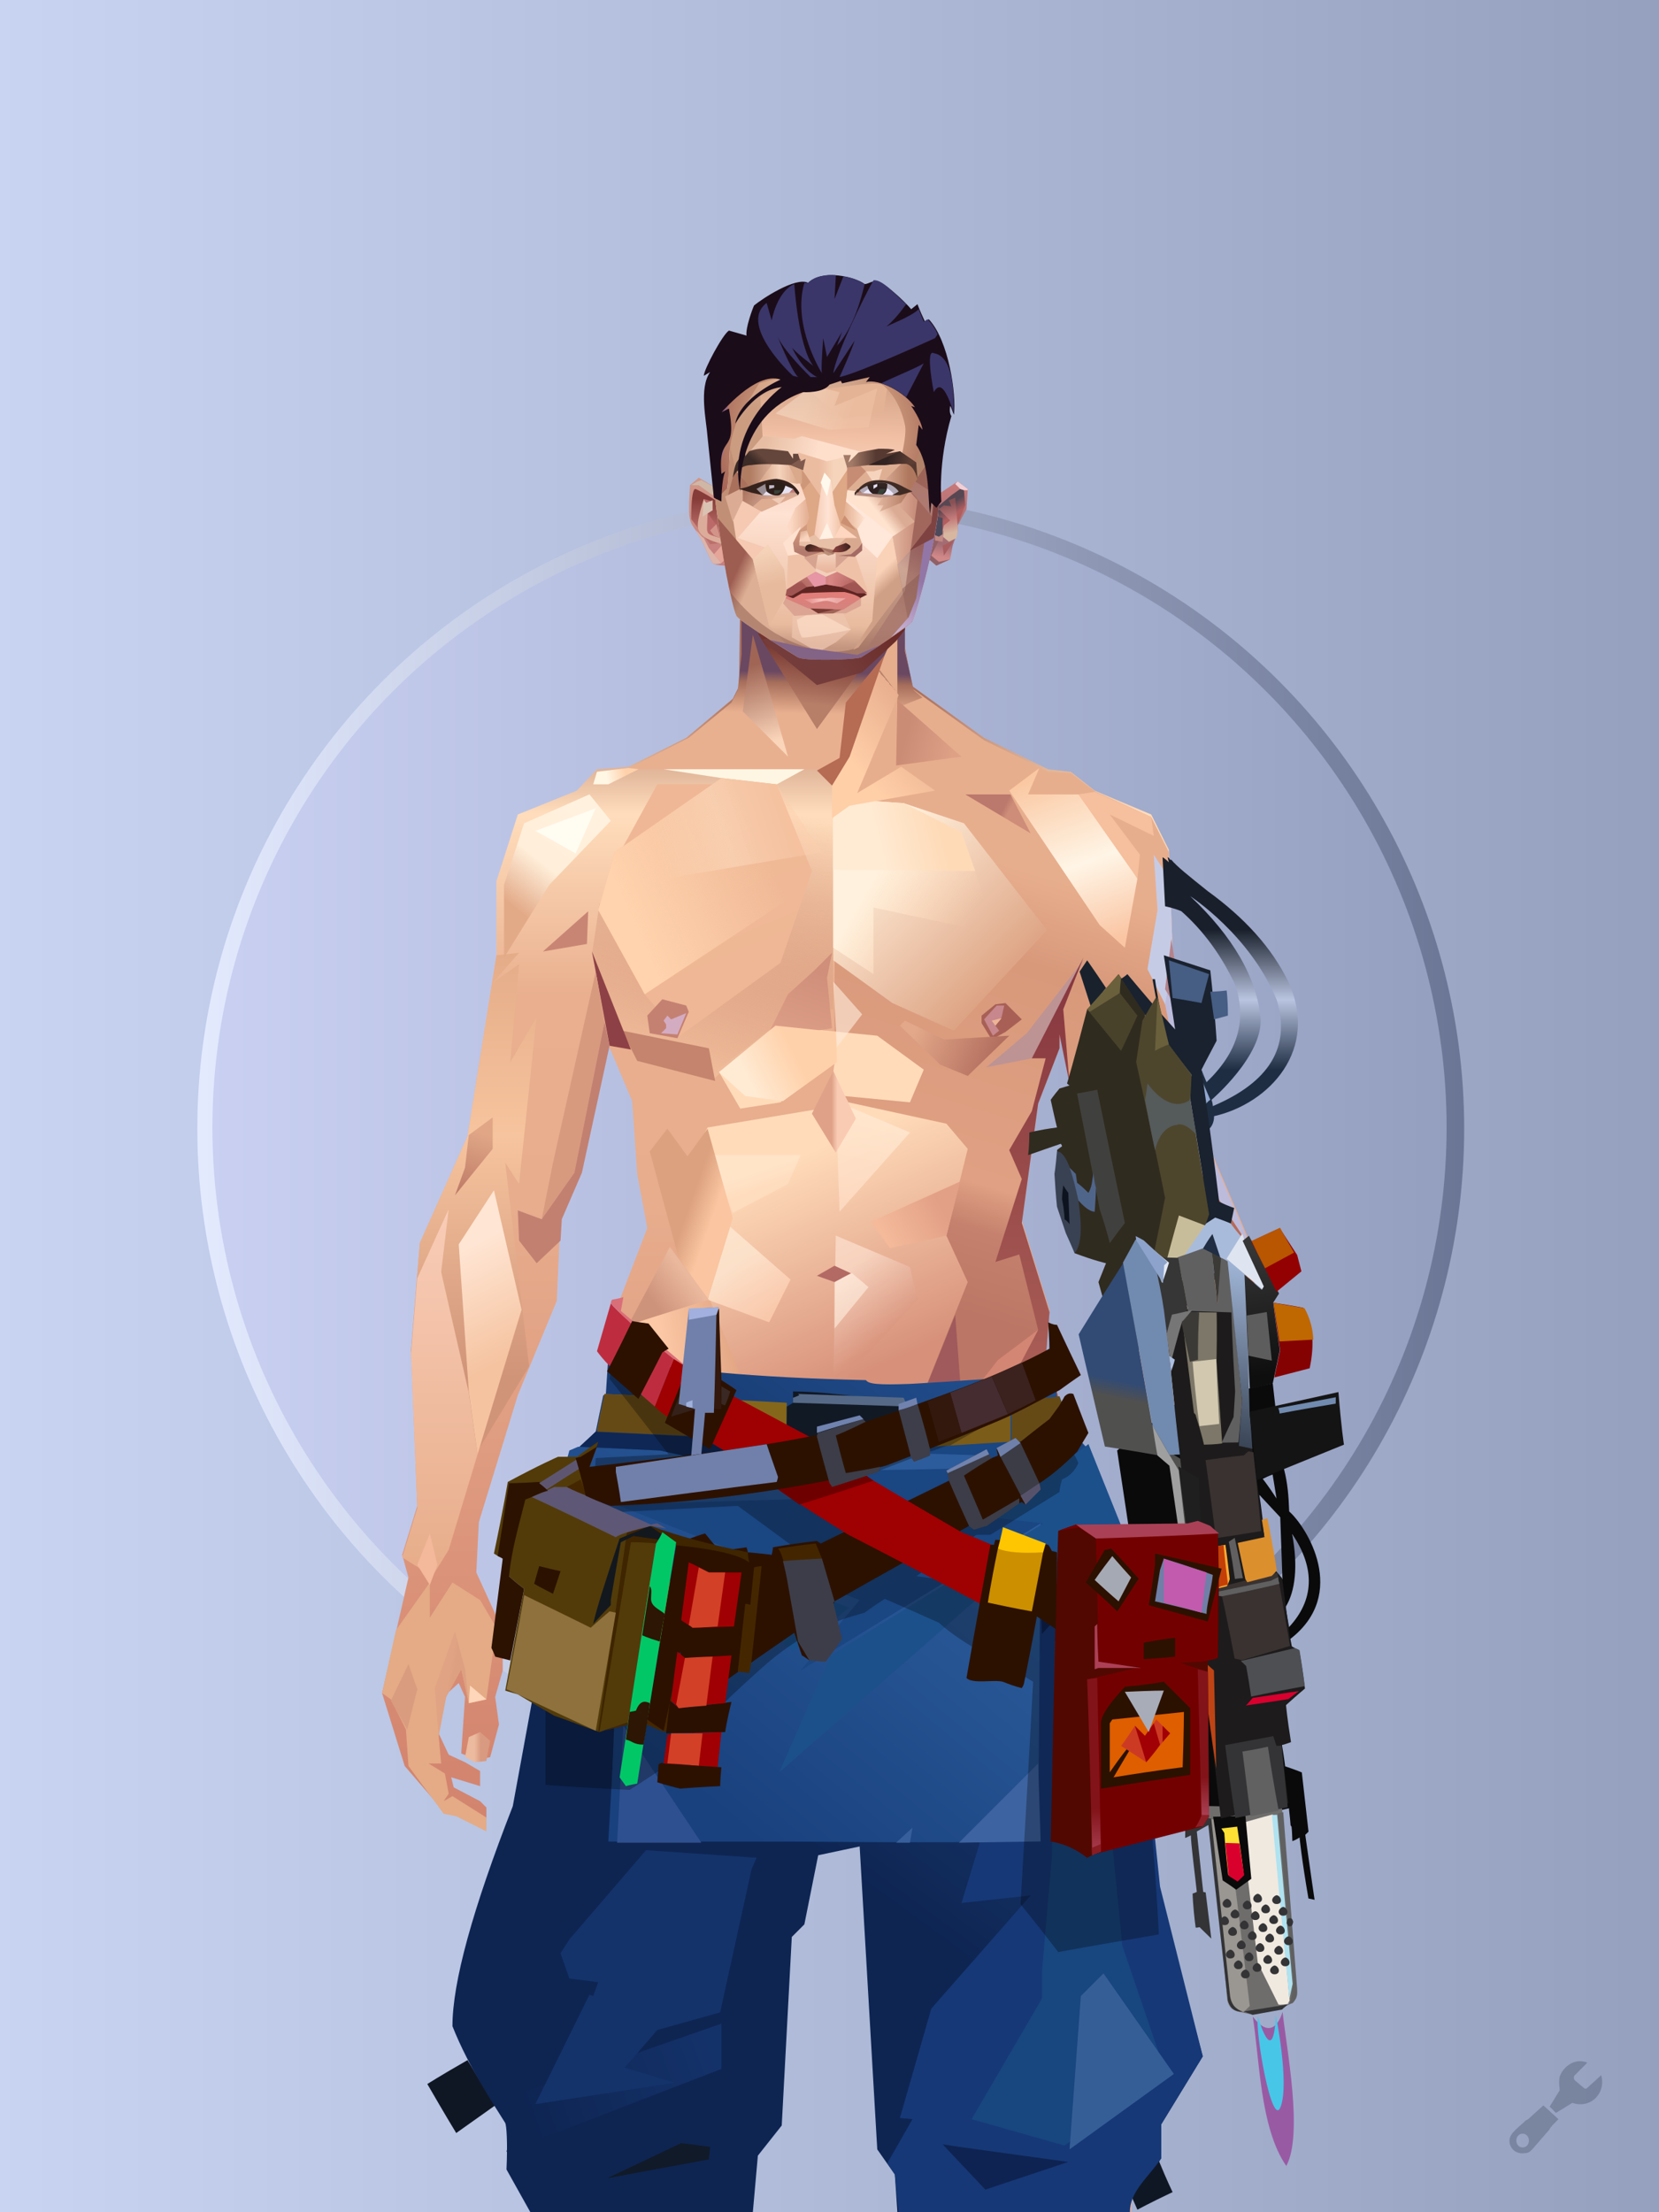 <?xml version="1.0" encoding="UTF-8"?><svg width="1320px" height="1760px" viewBox="0 0 1320 1760" version="1.1" xmlns="http://www.w3.org/2000/svg" xmlns:xlink="http://www.w3.org/1999/xlink"><defs><linearGradient x1="0%" y1="41%" x2="100%" y2="41%" id="id-30352"><stop stop-color="#C8D4F2" offset="0%"></stop><stop stop-color="#94A0BE" offset="100%"></stop></linearGradient><linearGradient x1="0%" y1="50%" x2="100%" y2="50%" id="id-30353"><stop stop-color="#E4EBFF" offset="0%"></stop><stop stop-color="#6A7595" offset="100%"></stop></linearGradient><filter width="106%" height="106%" x="-3%" y="-3%" id="id-30354" filterUnits="objectBoundingBox"><feGaussianBlur in="SourceGraphic" stdDeviation="10"></feGaussianBlur></filter><linearGradient x1="0%" y1="50%" x2="100%" y2="50%" id="id-30355"><stop stop-color="#C9D0F1" offset="0%"></stop><stop stop-color="#949FC0" offset="100%"></stop></linearGradient></defs><g stroke="none" stroke-width="1" fill="none" id="id-30356" fill-rule="evenodd"><g id="id-30357"><rect fill="url(#id-30352)" width="1320" height="1760" x="0" y="0" id="id-30358"></rect><circle cx="661" cy="898" r="504" fill="url(#id-30353)" id="id-30359" filter="url(#id-30354)"></circle><circle cx="660" cy="897" r="491" fill="url(#id-30355)" id="id-30359"></circle></g></g><defs><linearGradient x1="50%" y1="6%" x2="50%" y2="100%" id="id-110216"><stop stop-color="#AC705D" offset="0%"></stop><stop stop-color="#FFDDBC" offset="8%"></stop><stop stop-color="#E9AF8E" offset="20%"></stop><stop stop-color="#E7AD8D" offset="34%"></stop><stop stop-color="#D4856F" offset="71%"></stop><stop stop-color="#C37F6D" offset="100%"></stop></linearGradient><linearGradient x1="50%" y1="-10%" x2="50%" y2="84%" id="id-110217"><stop stop-color="#E0A582" offset="0%"></stop><stop stop-color="#F6C49E" offset="49%"></stop><stop stop-color="#D09479" offset="100%"></stop></linearGradient><linearGradient x1="57%" y1="50%" x2="47%" y2="56%" id="id-110218"><stop stop-color="#E2AD9F" offset="0%"></stop><stop stop-color="#B46D61" offset="100%"></stop></linearGradient><linearGradient x1="45%" y1="35%" x2="55%" y2="47%" id="id-110219"><stop stop-color="#E9AC94" offset="0%"></stop><stop stop-color="#C37F6D" offset="100%"></stop></linearGradient><linearGradient x1="54%" y1="31%" x2="47%" y2="81%" id="id-110220"><stop stop-color="#E7AE8D" offset="0%"></stop><stop stop-color="#D8997B" offset="20%"></stop><stop stop-color="#DFA083" offset="71%"></stop><stop stop-color="#C5816D" offset="81%"></stop><stop stop-color="#BC7665" offset="100%"></stop></linearGradient><linearGradient x1="43%" y1="38%" x2="54%" y2="44%" id="id-110221"><stop stop-color="#E0A384" offset="0%"></stop><stop stop-color="#DDA081" offset="100%"></stop></linearGradient><linearGradient x1="46%" y1="26%" x2="59%" y2="75%" id="id-110222"><stop stop-color="#FFDBB9" offset="0%"></stop><stop stop-color="#D7917A" offset="100%"></stop></linearGradient><linearGradient x1="50%" y1="41%" x2="49%" y2="66%" id="id-110223"><stop stop-color="#6A4862" offset="0%"></stop><stop stop-color="#A76F5B" offset="27%"></stop><stop stop-color="#E9B090" offset="100%"></stop></linearGradient><linearGradient x1="63%" y1="4%" x2="25%" y2="77%" id="id-110224"><stop stop-color="#FFF1DE" offset="0%"></stop><stop stop-color="#FFEED9" offset="56%"></stop><stop stop-color="#E3AA88" offset="100%"></stop></linearGradient><linearGradient x1="50%" y1="23%" x2="41%" y2="77%" id="id-110225"><stop stop-color="#73332E" offset="0%"></stop><stop stop-color="#B77E68" offset="100%"></stop></linearGradient><linearGradient x1="47%" y1="22%" x2="55%" y2="89%" id="id-110226"><stop stop-color="#A06555" offset="0%"></stop><stop stop-color="#FAD5B9" offset="100%"></stop></linearGradient><linearGradient x1="86%" y1="87%" x2="12%" y2="66%" id="id-110227"><stop stop-color="#DEA186" offset="0%"></stop><stop stop-color="#CB8C76" offset="100%"></stop></linearGradient><linearGradient x1="71%" y1="11%" x2="50%" y2="100%" id="id-110228"><stop stop-color="#BE7D66" offset="0%" stop-opacity="0"></stop><stop stop-color="#F1BD9B" offset="100%"></stop></linearGradient><linearGradient x1="66%" y1="46%" x2="56%" y2="43%" id="id-110229"><stop stop-color="#CD8D78" offset="0%"></stop><stop stop-color="#BB786D" offset="100%"></stop></linearGradient><linearGradient x1="100%" y1="41%" x2="50%" y2="63%" id="id-110230"><stop stop-color="#6A2B27" offset="0%"></stop><stop stop-color="#743C3A" offset="100%"></stop></linearGradient><linearGradient x1="69%" y1="20%" x2="50%" y2="99%" id="id-110231"><stop stop-color="#CF8F7A" offset="0%"></stop><stop stop-color="#DD9E87" offset="100%"></stop></linearGradient><linearGradient x1="36%" y1="20%" x2="57%" y2="81%" id="id-110232"><stop stop-color="#F1BA97" offset="0%"></stop><stop stop-color="#EFB795" offset="100%"></stop></linearGradient><linearGradient x1="26%" y1="83%" x2="92%" y2="50%" id="id-110233"><stop stop-color="#FFD3AD" offset="0%"></stop><stop stop-color="#FFD3AF" offset="100%" stop-opacity="0"></stop></linearGradient><linearGradient x1="17%" y1="56%" x2="85%" y2="45%" id="id-110234"><stop stop-color="#FFEBD1" offset="0%" stop-opacity="0"></stop><stop stop-color="#FFE9D0" offset="52%"></stop><stop stop-color="#FCCEAD" offset="100%"></stop></linearGradient><linearGradient x1="17%" y1="24%" x2="74%" y2="87%" id="id-110235"><stop stop-color="#FFEDD8" offset="0%"></stop><stop stop-color="#DCA181" offset="100%"></stop></linearGradient><linearGradient x1="26%" y1="42%" x2="80%" y2="75%" id="id-110236"><stop stop-color="#FFF1DD" offset="0%"></stop><stop stop-color="#FFD4B1" offset="100%" stop-opacity="0"></stop></linearGradient><linearGradient x1="29%" y1="56%" x2="77%" y2="50%" id="id-110237"><stop stop-color="#FFEBD4" offset="0%"></stop><stop stop-color="#FEDAB7" offset="100%"></stop></linearGradient><linearGradient x1="74%" y1="24%" x2="34%" y2="74%" id="id-110238"><stop stop-color="#BA8469" offset="0%"></stop><stop stop-color="#E9AF8F" offset="0%"></stop><stop stop-color="#FFCFA8" offset="100%"></stop></linearGradient><linearGradient x1="66%" y1="100%" x2="40%" y2="0%" id="id-110239"><stop stop-color="#FAC5A3" offset="0%"></stop><stop stop-color="#FFF5E6" offset="46%"></stop><stop stop-color="#FAC8A2" offset="100%"></stop></linearGradient><linearGradient x1="52%" y1="13%" x2="59%" y2="75%" id="id-110240"><stop stop-color="#D68D79" offset="0%"></stop><stop stop-color="#EEAE91" offset="100%"></stop></linearGradient><linearGradient x1="28%" y1="76%" x2="73%" y2="20%" id="id-110241"><stop stop-color="#F0B294" offset="0%"></stop><stop stop-color="#D28271" offset="67%"></stop><stop stop-color="#DF9880" offset="100%"></stop></linearGradient><linearGradient x1="50%" y1="0%" x2="50%" y2="100%" id="id-110242"><stop stop-color="#DB957F" offset="0%"></stop><stop stop-color="#9A4F4B" offset="100%"></stop></linearGradient><linearGradient x1="66%" y1="59%" x2="24%" y2="66%" id="id-110243"><stop stop-color="#DEA07F" offset="0%"></stop><stop stop-color="#FCC8A5" offset="100%"></stop></linearGradient><linearGradient x1="41%" y1="11%" x2="64%" y2="63%" id="id-110244"><stop stop-color="#FFE6D6" offset="0%"></stop><stop stop-color="#DA957E" offset="100%"></stop></linearGradient><linearGradient x1="19%" y1="58%" x2="66%" y2="43%" id="id-110245"><stop stop-color="#FFEBD4" offset="0%"></stop><stop stop-color="#FFD1AA" offset="100%"></stop></linearGradient><linearGradient x1="73%" y1="50%" x2="30%" y2="53%" id="id-110246"><stop stop-color="#FFD1AB" offset="0%"></stop><stop stop-color="#FFF6E4" offset="100%"></stop></linearGradient><linearGradient x1="31%" y1="0%" x2="50%" y2="100%" id="id-110247"><stop stop-color="#FFF1E3" offset="0%"></stop><stop stop-color="#FFEADA" offset="100%"></stop></linearGradient><linearGradient x1="29%" y1="43%" x2="65%" y2="100%" id="id-110248"><stop stop-color="#FFE9D4" offset="0%"></stop><stop stop-color="#FECFB1" offset="100%"></stop></linearGradient><linearGradient x1="13%" y1="78%" x2="84%" y2="50%" id="id-110249"><stop stop-color="#F4BA9A" offset="0%"></stop><stop stop-color="#E2A086" offset="100%"></stop></linearGradient><linearGradient x1="50%" y1="0%" x2="36%" y2="100%" id="id-110250"><stop stop-color="#FFEBD4" offset="0%"></stop><stop stop-color="#FFDDC6" offset="100%"></stop></linearGradient><linearGradient x1="50%" y1="28%" x2="64%" y2="55%" id="id-110251"><stop stop-color="#FFE7CD" offset="0%"></stop><stop stop-color="#FFDDC0" offset="100%"></stop></linearGradient><linearGradient x1="40%" y1="55%" x2="62%" y2="71%" id="id-110252"><stop stop-color="#DCA17F" offset="0%"></stop><stop stop-color="#FAC5A0" offset="100%"></stop></linearGradient><linearGradient x1="9%" y1="37%" x2="88%" y2="55%" id="id-110253"><stop stop-color="#E3A889" offset="0%"></stop><stop stop-color="#B36F5F" offset="100%"></stop></linearGradient><linearGradient x1="62%" y1="19%" x2="50%" y2="100%" id="id-110254"><stop stop-color="#E0A686" offset="0%"></stop><stop stop-color="#BF7C68" offset="100%"></stop></linearGradient><linearGradient x1="45%" y1="18%" x2="51%" y2="67%" id="id-110255"><stop stop-color="#FFE5D3" offset="0%"></stop><stop stop-color="#F5C3A0" offset="100%"></stop></linearGradient><linearGradient x1="50%" y1="0%" x2="50%" y2="100%" id="id-110256"><stop stop-color="#F9CCB7" offset="0%"></stop><stop stop-color="#E7AD8A" offset="100%"></stop></linearGradient><linearGradient x1="45%" y1="50%" x2="58%" y2="50%" id="id-110257"><stop stop-color="#DFA288" offset="0%"></stop><stop stop-color="#FACBB3" offset="100%"></stop></linearGradient><linearGradient x1="33%" y1="74%" x2="77%" y2="42%" id="id-110258"><stop stop-color="#CE937B" offset="0%"></stop><stop stop-color="#EAB89D" offset="100%"></stop></linearGradient><linearGradient x1="63%" y1="59%" x2="38%" y2="59%" id="id-110259"><stop stop-color="#D89A80" offset="0%"></stop><stop stop-color="#ECBA9E" offset="100%"></stop></linearGradient><linearGradient x1="50%" y1="0%" x2="50%" y2="100%" id="id-110260"><stop stop-color="#D08C74" offset="0%"></stop><stop stop-color="#DF9A83" offset="100%"></stop></linearGradient><linearGradient x1="47%" y1="47%" x2="53%" y2="50%" id="id-110261"><stop stop-color="#FDE1CD" offset="0%"></stop><stop stop-color="#D68F79" offset="100%"></stop></linearGradient><linearGradient x1="50%" y1="0%" x2="50%" y2="100%" id="id-110262"><stop stop-color="#E29A83" offset="0%"></stop><stop stop-color="#DD947E" offset="100%"></stop></linearGradient><linearGradient x1="50%" y1="0%" x2="53%" y2="50%" id="id-110263"><stop stop-color="#DD9785" offset="0%"></stop><stop stop-color="#F3D9C6" offset="100%"></stop></linearGradient><linearGradient x1="0%" y1="55%" x2="99%" y2="55%" id="id-110264"><stop stop-color="#DFA59A" offset="0%"></stop><stop stop-color="#D3938D" offset="100%"></stop></linearGradient><linearGradient x1="50%" y1="0%" x2="50%" y2="100%" id="id-110265"><stop stop-color="#F0CAB1" offset="0%"></stop><stop stop-color="#DC907E" offset="100%"></stop></linearGradient><linearGradient x1="49%" y1="20%" x2="52%" y2="96%" id="id-110266"><stop stop-color="#DD9285" offset="0%"></stop><stop stop-color="#D88D79" offset="100%"></stop></linearGradient><linearGradient x1="50%" y1="0%" x2="50%" y2="100%" id="id-110267"><stop stop-color="#86363E" offset="0%"></stop><stop stop-color="#B46A5D" offset="100%"></stop></linearGradient><linearGradient x1="33%" y1="47%" x2="59%" y2="56%" id="id-110268"><stop stop-color="#F6BD9D" offset="0%"></stop><stop stop-color="#D48673" offset="100%"></stop></linearGradient></defs><g transform=" translate(304,473)" id="id-110269"><polygon points="174 662 139 824 137 906 146 1082 171 1154 176 1211 174 1230 175 1284 287 1284 284 1265 308 1195 306 1124 345 952 343 912 353 879 362 881 371 877 383 904 391 970 434 1079 457 1202 475 1252 475 1284 596 1284 600 1225 591 1146 609 1103 612 997 596 842 545 671 539 640 528 606 531 569 509 498 522 403 539 360 539 348 563 464 576 498 585 574 637 704 646 760 646 778 626 822 624 853 631 879 629 901 632 920 637 931 647 931 657 920 655 877 659 867 670 874 672 899 676 903 667 923 644 934 643 945 666 939 664 948 643 960 640 982 657 971 674 969 690 945 701 933 704 926 707 923 713 892 718 871 704 832 696 786 703 768 693 725 693 521 652 425 629 282 626 203 612 175 567 156 548 141 530 139 479 114 422 73 416 42 415 1 285 0 284 73 279 83 242 114 196 137 171 139 155 156 108 175 91 228 91 287 68 431 30 516 23 602 28 725 16 764 21 782 0 874 18 932 49 968 59 970 83 982 83 965 78 960 57 949 55 941 78 948 78 936 66 929 53 923 45 906 51 875 61 866 66 877 63 922 75 927 86 925 93 899 90 877 96 856 96 824 75 778 77 738 108 637 139 562 142 495 159 458 180 358 199 403 203 461 211 504 188 564 191 608" fill="url(#id-110216)" id="id-110270"></polygon><polygon points="91 287 68 431 30 516 23 602 72 688 117 614 98 452 109 469 123 336 102 372 109 294 88 309 109 285" fill="url(#id-110217)" id="id-110270"></polygon><polygon points="383 906 391 972 434 1081 457 1204 475 1254 475 1287 596 1287 600 1226 591 1148 609 1105 612 999 602 904 584 908 584 846 535 683 456 705 382 878" fill="url(#id-110218)" id="id-110270"></polygon><polygon points="137 907 146 1083 171 1156 176 1212 174 1232 175 1286 175 1287 287 1287 284 1266 308 1197 306 1126 345 954 343 923 293 814 263 724 247 711" fill="url(#id-110219)" id="id-110270"></polygon><polygon points="545 673 539 641 528 608 531 571 509 500 522 405 539 361 539 350 563 465 576 500 601 540 660 491 688 529 652 427 629 283 626 205 612 177 568 157 548 142 530 141 479 116 422 75 416 44 415 3 360 3 360 715 462 724" fill="url(#id-110220)" id="id-110270"></polygon><polygon points="83 984 59 972 49 970 21 932 19 903 7 879 0 874 11 824 38 786 38 814 56 786 78 800 91 822 83 879 69 882 63 855 51 877 45 908 47 930 37 930 50 938 53 954 49 960 56 956 83 973" fill="#E4AB86" id="id-110275"></polygon><polygon points="66 855 69 882 63 855 51 877 45 908 42 870 58 825" fill="url(#id-110221)" id="id-110275"></polygon><polygon points="83 879 69 882 70 868" fill="#FFD6BA" id="id-110275"></polygon><polygon points="481 376 513 349 558 291 522 368" fill="#BD9394" id="id-110278"></polygon><polygon points="313 697 260 560 246 448 259 424 355 408 361 366 317 404 285 409 267 378 313 343 394 351 431 378 420 404 368 399 371 404 449 421 466 441 449 510 466 547 406 697 358 717" fill="url(#id-110222)" id="id-110279"></polygon><polygon points="410 90 430 82 423 76 416 45 416 7 286 9 286 48 283 76 278 86 244 114 195 139 366 139 390 70 410 26" fill="url(#id-110223)" id="id-110280"></polygon><polygon points="182 180 133 231 97 289 97 231 113 182 165 159" fill="url(#id-110224)" id="id-110281"></polygon><polygon points="346 107 384 55 409 31 414 23 299 31" fill="url(#id-110225)" id="id-110282"></polygon><polygon points="287 93 295 32 323 129" fill="url(#id-110226)" id="id-110283"></polygon><polygon points="336 139 314 151 270 146 224 139" fill="#FEF6E3" id="id-110284"></polygon><polygon points="410 84 409 136 461 129" fill="url(#id-110227)" id="id-110285"></polygon><polygon points="173 246 167 286 191 351 263 386 328 330 359 330 359 152 348 139 336 139 309 152" fill="url(#id-110228)" id="id-110286"></polygon><polygon points="464 159 516 190 500 159" fill="url(#id-110229)" id="id-110287"></polygon><polygon points="302 36 346 72 382 62 409 37 416 28 416 13" fill="url(#id-110230)" id="id-110288"></polygon><polygon points="263 151 191 202 219 151" fill="#EFB795" id="id-110289"></polygon><polygon points="154 206 170 170 122 188" fill="#FFFCF1" id="id-110290"></polygon><polygon points="358 285 344 299 323 318 305 354 358 345 354 305" fill="url(#id-110231)" id="id-110291"></polygon><polygon points="260 361 265 387 203 371 191 347" fill="#C4846D" id="id-110292"></polygon><polygon points="198 362 181 359 167 284" fill="#8D4146" id="id-110293"></polygon><polygon points="477 341 477 335 488 326 496 325 509 338 496 348 485 354" fill="#A86056" id="id-110294"></polygon><polygon points="314 151 342 220 317 293 237 351 209 318 172 251 185 205 270 146" fill="url(#id-110232)" id="id-110295"></polygon><polygon points="314 151 330 238 209 318 172 251 185 205 270 146" fill="url(#id-110233)" id="id-110295"></polygon><polygon points="314 151 350 205 220 227 185 205 270 146" fill="url(#id-110234)" opacity="0.369" id="id-110295"></polygon><polygon points="211 335 223 322 242 327 244 332 235 353 213 349" fill="#C48172" id="id-110298"></polygon><polygon points="224 339 226 342 226 345 222 349 235 350 242 333 230 338 227 335" fill="#D4ACC2" id="id-110299"></polygon><polygon points="488 343 491 347 486 351 479 338 489 327 495 327 493 336" fill="#C7878D" id="id-110300"></polygon><polygon points="485 339 488 343 493 337" fill="#EDB596" id="id-110301"></polygon><polygon points="359 162 359 291 406 325 455 347 529 267 463 182 415 166" fill="url(#id-110235)" id="id-110302"></polygon><polygon points="359 178 359 281 391 302 391 249 489 270 461 189 415 166" fill="url(#id-110236)" id="id-110302"></polygon><polygon points="359 178 359 219 472 220 461 189 415 166 371 163" fill="url(#id-110237)" id="id-110302"></polygon><polygon points="358 178 372 168 440 156 413 137 378 158 411 80 396 60 358 146" fill="url(#id-110238)" id="id-110305"></polygon><polygon points="346 140 358 152 372 129 400 48 369 86 364 130" fill="#B66B53" id="id-110306"></polygon><polygon points="591 281 601 226 559 159 514 159 523 138 499 156 571 263" fill="url(#id-110239)" id="id-110307"></polygon><polygon points="609 298 626 332 629 285 627 227 614 207 617 251" fill="#C6CBE5" id="id-110308"></polygon><polygon points="554 159 567 157 612 177 614 192 579 175 603 207 601 226" fill="#F6BF9D" id="id-110309"></polygon><polygon points="641 823 648 826 697 896 713 873 682 781" fill="url(#id-110240)" id="id-110310"></polygon><polygon points="625 840 700 762 688 738 679 784 648 776 626 822" fill="url(#id-110241)" id="id-110310"></polygon><polygon points="648 862 648 845 661 825 661 870 654 878 657 922 652 929 637 929 632 914 632 893 632 877 644 888" fill="#B06559" id="id-110312"></polygon><polygon points="554 375 577 333 607 451 594 508 568 462" fill="#F9C3AD" id="id-110313"></polygon><polygon points="623 326 643 425 633 431 693 523 652 427 636 326 625 315" fill="#BDBBDB" id="id-110314"></polygon><polygon points="628 274 638 339 623 314" fill="#B3838B" id="id-110315"></polygon><polygon points="693 523 695 567 685 525 618 416 633 431" fill="#B46B5B" id="id-110316"></polygon><polygon points="640 463 599 539 601 571 634 655 646 703 650 754 658 640 660 491" fill="#F7BF9B" id="id-110317"></polygon><polygon points="610 531 648 646 652 546 638 479" fill="#FFDDC8" id="id-110317"></polygon><polygon points="693 748 677 730 677 700 660 491 685 525 691 552 684 727" fill="url(#id-110242)" id="id-110319"></polygon><polygon points="691 746 703 768 693 727 695 567 691 551 683 727" fill="#BCCBEA" id="id-110320"></polygon><polygon points="260 559 310 683 355 716 263 713 238 685 195 582" fill="url(#id-110243)" id="id-110321"></polygon><polygon points="637 931 636 919 639 914 653 914 653 922 651 929 648 931 644 933" fill="#D58F78" id="id-110322"></polygon><polygon points="637 861 637 882 641 890 653 886 649 861" fill="#E19C83" id="id-110323"></polygon><polygon points="691 871 693 912 688 936 669 956 671 965 696 924 696 909 705 877" fill="#934D3C" id="id-110324"></polygon><polygon points="703 768 684 788 693 837 712 873 702 908 701 933 707 925 718 873 704 834 697 788" fill="#BD7462" id="id-110325"></polygon><polygon points="667 939 643 946 644 934 657 928 667 922 676 903 672 899 670 874 660 870 660 854 671 867 680 873 680 902 677 920" fill="#B3665B" id="id-110326"></polygon><polygon points="361 510 359 634 426 561 420 535" fill="url(#id-110244)" opacity="0.626" id="id-110327"></polygon><polygon points="319 403 289 399 268 380 313 343 361 348 362 372" fill="url(#id-110245)" id="id-110328"></polygon><polygon points="171 141 168 151 180 151 204 139 196 138" fill="url(#id-110246)" id="id-110329"></polygon><polygon points="359 308 362 360 382 334" fill="#FFE9D9" opacity="0.625" id="id-110330"></polygon><polygon points="360 546 360 584 387 551 374 540" fill="url(#id-110247)" opacity="0.626" id="id-110331"></polygon><polygon points="346 542 360 547 373 540 360 534" fill="#B36A64" id="id-110332"></polygon><polygon points="325 545 277 503 259 561 308 579" fill="url(#id-110248)" opacity="0.758" id="id-110333"></polygon><polygon points="389 499 460 467 449 510 404 520" fill="url(#id-110249)" id="id-110334"></polygon><polygon points="364 491 361 403 420 428" fill="url(#id-110250)" opacity="0.758" id="id-110335"></polygon><polygon points="262 446 333 446 323 469 279 492" fill="url(#id-110251)" opacity="0.758" id="id-110336"></polygon><polygon points="259 425 279 496 259 561 236 528 213 443 227 425 243 447" fill="url(#id-110252)" id="id-110337"></polygon><polygon points="412 343 444 374 466 383 499 351 447 354 416 339" fill="url(#id-110253)" id="id-110338"></polygon><polygon points="164 252 163 278 128 284" fill="#C88574" id="id-110339"></polygon><polygon points="58 478 88 441 88 416 69 430 66 456" fill="url(#id-110254)" id="id-110340"></polygon><polygon points="76 684 69 634 61 517 89 474 111 569" fill="url(#id-110255)" id="id-110341"></polygon><polygon points="53 489 47 539 69 635 76 684 53 760 40 781 16 766 28 727 23 604 28 544" fill="url(#id-110256)" id="id-110342"></polygon><polygon points="136 452 127 497 153 460 177 340 170 300" fill="#D89A7F" id="id-110343"></polygon><polygon points="181 359 159 460 143 497 142 514 123 532 109 514 108 490 127 497 153 460 177 340" fill="#C28071" id="id-110343"></polygon><polygon points="38 747 28 772 38 788 44 772" fill="#F4B89A" id="id-110345"></polygon><polygon points="359 379 342 413 361 444 377 417" fill="url(#id-110257)" id="id-110346"></polygon><polygon points="196 581 260 561 229 519" fill="url(#id-110258)" id="id-110347"></polygon><polygon points="74 929 66 925 69 909 78 905 86 912 83 928" fill="url(#id-110259)" id="id-110348"></polygon><polygon points="20 903 7 880 21 851 28 871" fill="#D99C7E" id="id-110349"></polygon><polygon points="218 1123 203 1040 191 913 171 1090 182 1169 230 1208 261 1237 270 1213 234 1175 212 1157 272 1191 281 1169" fill="url(#id-110260)" opacity="0.808" id="id-110350"></polygon><polygon points="182 1207 181 1155 213 1106 236 1166 230 1210" fill="#EBAC8E" id="id-110351"></polygon><polygon points="187 902 211 1137 227 1161 275 1187 299 1137 272 1009 299 918 269 791 211 836" fill="url(#id-110261)" id="id-110352"></polygon><polygon points="288 1079 311 1040 311 942 295 903 264 1019 275 1188 301 1137" fill="url(#id-110262)" id="id-110353"></polygon><polygon points="584 908 604 1008 608 1106 614 998 599 887" fill="#CEDAFA" id="id-110354"></polygon><polygon points="430 886 488 1140 535 1115 561 925 566 886 536 816 500 786" fill="url(#id-110263)" opacity="0.792" id="id-110355"></polygon><polygon points="581 921 588 1011 584 1112 576 1162 544 1046 566 886" fill="url(#id-110264)" id="id-110356"></polygon><polygon points="561 1247 518 1200 472 1112 494 931 505 931 594 1188 579 1244" fill="url(#id-110265)" id="id-110357"></polygon><polygon points="531 1221 539 1263 536 1269 516 1287 509 1287 500 1263 513 1199 488 1226 462 1170 472 1101 427 1010 398 877 469 771 518 739 536 818 500 787 433 890 477 1078 534 1212" fill="url(#id-110266)" id="id-110358"></polygon><polygon points="321 1058 284 852 258 721 266 733 371 879 362 883 354 881 343 914 345 954" fill="#D38B73" id="id-110359"></polygon><polygon points="429 1068 424 875 536 705 454 704 380 865 384 906 391 972" fill="#CD887E" opacity="0.394" id="id-110360"></polygon><polygon points="175 1262 194 1287 206 1287 225 1226 213 1249 175 1221 174 1232" fill="#EEAF93" id="id-110361"></polygon><polygon points="528 1227 554 1234 569 1169 549 1168" fill="#EBB5A6" id="id-110362"></polygon><polygon points="546 678 545 672 539 641 528 608 531 571 509 500 522 405 539 361 539 350 547 389 542 330 558 289 517 369 528 369 517 411 499 442 509 465 488 531 507 525 522 585 449 724" fill="url(#id-110267)" id="id-110270"></polygon><polygon points="402 722 490 609 522 585 449 723" fill="#D38673" id="id-110364"></polygon><polygon points="174 664 139 826 137 907 139 937 238 690 352 886 354 881 362 883 371 879 383 906 471 773 548 712 596 844 545 673 539 641 478 697 449 723 278 705 232 657 188 566 191 610" fill="url(#id-110268)" id="id-110270"></polygon><polygon points="189 616 211 620 190 586 190 609" fill="#C4846D" id="id-110366"></polygon><polygon points="139 836 225 709 167 697 139 826" fill="#E2A58B" id="id-110367"></polygon><polygon points="518 734 596 843 547 678" fill="#D0816E" id="id-110368"></polygon><polygon points="415 778 447 726 314 744 329 762" fill="#CE8B73" opacity="0.520" id="id-110270"></polygon><polygon points="411 685 463 666 456 573" fill="#A05A5C" id="id-110370"></polygon></g><defs><linearGradient x1="53%" y1="5%" x2="47%" y2="91%" id="id-110982"><stop stop-color="#C67878" offset="0%"></stop><stop stop-color="#A26C74" offset="82%"></stop><stop stop-color="#D18888" offset="100%"></stop></linearGradient><linearGradient x1="62%" y1="61%" x2="50%" y2="36%" id="id-110983"><stop stop-color="#B15E5F" offset="0%"></stop><stop stop-color="#564753" offset="100%"></stop></linearGradient><linearGradient x1="50%" y1="13%" x2="57%" y2="81%" id="id-110984"><stop stop-color="#885154" offset="0%"></stop><stop stop-color="#C27A7A" offset="52%"></stop><stop stop-color="#D8B7A1" offset="100%"></stop></linearGradient><linearGradient x1="50%" y1="0%" x2="54%" y2="88%" id="id-110985"><stop stop-color="#D19787" offset="0%"></stop><stop stop-color="#C8807E" offset="100%"></stop></linearGradient><linearGradient x1="36%" y1="75%" x2="36%" y2="18%" id="id-110986"><stop stop-color="#BB6F6B" offset="0%"></stop><stop stop-color="#863C39" offset="100%"></stop></linearGradient><linearGradient x1="50%" y1="2%" x2="48%" y2="96%" id="id-110987"><stop stop-color="#EAD0BC" offset="0%"></stop><stop stop-color="#CB9B7F" offset="11%"></stop><stop stop-color="#F2C1A5" offset="33%"></stop><stop stop-color="#FFE2D3" offset="58%"></stop><stop stop-color="#E9BB9E" offset="93%"></stop><stop stop-color="#C3957F" offset="100%"></stop></linearGradient><linearGradient x1="62%" y1="37%" x2="30%" y2="59%" id="id-110988"><stop stop-color="#E4B395" offset="0%"></stop><stop stop-color="#CB9C80" offset="100%"></stop></linearGradient><linearGradient x1="12%" y1="48%" x2="58%" y2="51%" id="id-110989"><stop stop-color="#E7BEA3" offset="0%"></stop><stop stop-color="#FEDFCC" offset="100%"></stop></linearGradient><linearGradient x1="76%" y1="54%" x2="27%" y2="47%" id="id-110990"><stop stop-color="#F2C4A7" offset="0%"></stop><stop stop-color="#F6DCC5" offset="100%"></stop></linearGradient><radialGradient cx="50%" cy="59%" r="65%" id="id-110991" fx="50%" fy="59%" gradientTransform=" translate(0.500,0.593) scale(0.791,1) rotate(-143) translate(-0.500,-0.593)"><stop stop-color="#F0D7BF" offset="0%"></stop><stop stop-color="#C38F74" offset="66%"></stop><stop stop-color="#A46254" offset="100%"></stop></radialGradient><linearGradient x1="69%" y1="50%" x2="50%" y2="60%" id="id-110992"><stop stop-color="#DBAB94" offset="0%"></stop><stop stop-color="#FFE3CE" offset="100%"></stop></linearGradient><radialGradient cx="50%" cy="50%" r="44%" id="id-110993" fx="50%" fy="50%" gradientTransform=" translate(0.500,0.500) scale(0.696,1) rotate(-57) scale(1,3) translate(-0.500,-0.500)"><stop stop-color="#B37864" offset="0%" stop-opacity="0"></stop><stop stop-color="#EFD3BC" offset="100%"></stop></radialGradient><linearGradient x1="0%" y1="58%" x2="50%" y2="58%" id="id-110994"><stop stop-color="#E4B69F" offset="0%"></stop><stop stop-color="#C88F7C" offset="100%"></stop></linearGradient><linearGradient x1="49%" y1="83%" x2="53%" y2="51%" id="id-110995"><stop stop-color="#C6938B" offset="0%"></stop><stop stop-color="#945A53" offset="100%"></stop></linearGradient><linearGradient x1="66%" y1="68%" x2="19%" y2="50%" id="id-110996"><stop stop-color="#D4A995" offset="0%"></stop><stop stop-color="#A9705C" offset="100%"></stop></linearGradient><linearGradient x1="48%" y1="37%" x2="33%" y2="25%" id="id-110997"><stop stop-color="#DDAF94" offset="0%"></stop><stop stop-color="#9D5D51" offset="100%"></stop></linearGradient><linearGradient x1="46%" y1="6%" x2="50%" y2="50%" id="id-110998"><stop stop-color="#F5D3B9" offset="0%"></stop><stop stop-color="#E7BA9D" offset="100%"></stop></linearGradient><linearGradient x1="50%" y1="33%" x2="57%" y2="50%" id="id-110999"><stop stop-color="#F9D2B7" offset="0%"></stop><stop stop-color="#D0A086" offset="100%"></stop></linearGradient><linearGradient x1="50%" y1="26%" x2="42%" y2="54%" id="id-111000"><stop stop-color="#875053" offset="0%"></stop><stop stop-color="#81534D" offset="100%" stop-opacity="0.569"></stop></linearGradient><linearGradient x1="46%" y1="100%" x2="55%" y2="55%" id="id-111001"><stop stop-color="#C4AED2" offset="0%"></stop><stop stop-color="#9276A6" offset="100%"></stop></linearGradient><linearGradient x1="54%" y1="12%" x2="47%" y2="56%" id="id-111002"><stop stop-color="#A46151" offset="0%"></stop><stop stop-color="#9370A0" offset="100%"></stop></linearGradient><linearGradient x1="50%" y1="0%" x2="50%" y2="100%" id="id-111003"><stop stop-color="#F4D2BF" offset="0%"></stop><stop stop-color="#E8B399" offset="100%"></stop></linearGradient><linearGradient x1="5%" y1="65%" x2="100%" y2="65%" id="id-111004"><stop stop-color="#FCD9C4" offset="0%"></stop><stop stop-color="#E0A88C" offset="28%"></stop><stop stop-color="#DEA786" offset="67%"></stop><stop stop-color="#FFE3D1" offset="100%"></stop></linearGradient><linearGradient x1="66%" y1="91%" x2="52%" y2="64%" id="id-111005"><stop stop-color="#D9A98F" offset="0%"></stop><stop stop-color="#DEA786" offset="100%"></stop></linearGradient><linearGradient x1="70%" y1="50%" x2="41%" y2="50%" id="id-111006"><stop stop-color="#F6D4BC" offset="0%"></stop><stop stop-color="#EBBCA0" offset="100%"></stop></linearGradient><linearGradient x1="100%" y1="50%" x2="0%" y2="50%" id="id-111007"><stop stop-color="#F1C4A8" offset="0%"></stop><stop stop-color="#FFE3D4" offset="48%"></stop><stop stop-color="#F5CAB4" offset="100%"></stop></linearGradient><linearGradient x1="38%" y1="14%" x2="50%" y2="79%" id="id-111008"><stop stop-color="#D29A7E" offset="0%"></stop><stop stop-color="#B37B6D" offset="100%"></stop></linearGradient><linearGradient x1="3%" y1="0%" x2="50%" y2="66%" id="id-111009"><stop stop-color="#D8A88D" offset="0%"></stop><stop stop-color="#F9D3BD" offset="100%"></stop></linearGradient><linearGradient x1="17%" y1="40%" x2="69%" y2="60%" id="id-111010"><stop stop-color="#40241E" offset="0%"></stop><stop stop-color="#703832" offset="100%"></stop></linearGradient><linearGradient x1="100%" y1="50%" x2="16%" y2="64%" id="id-111011"><stop stop-color="#351E1C" offset="0%"></stop><stop stop-color="#843F3B" offset="100%"></stop></linearGradient><linearGradient x1="22%" y1="62%" x2="87%" y2="62%" id="id-111012"><stop stop-color="#B07C62" offset="0%"></stop><stop stop-color="#D3A790" offset="43%"></stop><stop stop-color="#DAA88A" offset="100%"></stop></linearGradient><linearGradient x1="13%" y1="69%" x2="100%" y2="69%" id="id-111013"><stop stop-color="#D8A88B" offset="0%"></stop><stop stop-color="#F5D2BC" offset="48%"></stop><stop stop-color="#DAA88A" offset="100%"></stop></linearGradient><linearGradient x1="0%" y1="65%" x2="78%" y2="65%" id="id-111014"><stop stop-color="#E4B7A1" offset="0%"></stop><stop stop-color="#AF785E" offset="100%"></stop></linearGradient><linearGradient x1="50%" y1="42%" x2="33%" y2="50%" id="id-111015"><stop stop-color="#65463C" offset="0%"></stop><stop stop-color="#3C2B26" offset="100%"></stop></linearGradient><linearGradient x1="11%" y1="36%" x2="44%" y2="36%" id="id-111016"><stop stop-color="#A37A68" offset="0%"></stop><stop stop-color="#563A31" offset="100%"></stop></linearGradient><linearGradient x1="40%" y1="50%" x2="89%" y2="54%" id="id-111017"><stop stop-color="#312322" offset="0%"></stop><stop stop-color="#5D3E34" offset="100%"></stop></linearGradient><linearGradient x1="50%" y1="0%" x2="50%" y2="74%" id="id-111018"><stop stop-color="#E47C78" offset="0%"></stop><stop stop-color="#D7827D" offset="100%"></stop></linearGradient><linearGradient x1="80%" y1="50%" x2="7%" y2="50%" id="id-111019"><stop stop-color="#FAD6D3" offset="0%" stop-opacity="0.472"></stop><stop stop-color="#F5BFBB" offset="55%"></stop><stop stop-color="#F2ACA7" offset="100%" stop-opacity="0.434"></stop></linearGradient><linearGradient x1="50%" y1="0%" x2="50%" y2="50%" id="id-111020"><stop stop-color="#CF8E8A" offset="0%"></stop><stop stop-color="#A15552" offset="100%"></stop></linearGradient><linearGradient x1="0%" y1="83%" x2="93%" y2="83%" id="id-111021"><stop stop-color="#B87268" offset="0%" stop-opacity="0.687"></stop><stop stop-color="#DA8787" offset="58%"></stop><stop stop-color="#C5736D" offset="100%" stop-opacity="0.622"></stop></linearGradient></defs><g transform=" translate(548,259)" id="id-111022"><g transform=" translate(0,121)" id="id-111023"><polygon points="199 13 214 3 222 9 221 25 214 38 214 43 210 54 208 65 197 70 190 64" fill="url(#id-110982)" id="id-111024"></polygon><polygon points="197 24 209 14 216 9 219 10 220 22 214 37 195 43" fill="url(#id-110983)" id="id-111025"></polygon><polygon points="203 38 208 34 199 25 203 22 209 23 207 18 212 16 214 38 214 43 213 48 207 51 201 46" fill="url(#id-110984)" id="id-111024"></polygon><polygon points="212 5 214 3 222 9 222 10 219 10 216 9" fill="#F1CFD6" id="id-111024"></polygon><polygon points="208 65 197 70 190 64 194 42 199 50 193 62 199 67" fill="#906067" id="id-111024"></polygon><polygon points="203 62 202 54 211 50" fill="#A95D5F" id="id-111029"></polygon><polygon points="196 50 202 51 203 42 196 46" fill="#C18882" id="id-111030"></polygon><polygon points="194 45 199 47 202 45 202 32 197 31" fill="#4E4A5C" id="id-111031"></polygon><path d=" M 30,70 C 24,70 20,69 19,68 C 17,66 12,52 8,46 C 4,39 2,38 1,33 C 0,30 0,21 1,6 L 8,0 L 23,9 L 30,70 Z" fill="url(#id-110985)" id="id-111032"></path><polygon points="8 6 2 6 7 3 10 2 23 9 19 14" fill="#CFB7A6" id="id-111032"></polygon><path d=" M 26,68 C 23,69 20,69 19,68 C 17,66 12,52 8,46 C 7,44 6,43 6,42 C 9,45 10,47 12,48 C 13,50 14,52 16,56 L 26,68 Z" fill="#DDB5A9" id="id-111032"></path><polygon points="26 68 29 65 27 53 20 61" fill="#E5A599" id="id-111032"></polygon><path d=" M 23,19 C 12,12 6,9 5,9 C 3,10 2,18 2,33 L 17,53 L 26,52 L 23,19 Z" fill="url(#id-110986)" id="id-111036"></path><polygon points="12 17 19 19 18 26 15 28 22 38 21 49 12 44" fill="#BC6A69" id="id-111037"></polygon><path d=" M 27,53 C 16,50 10,47 8,42 C 6,38 8,30 12,17 L 15,23 C 15,36 14,42 15,43 C 15,45 18,46 25,48 L 27,53 Z" fill="#DCAC9A" id="id-111038"></path><polygon points="11 31 19 26 19 18 14 20 12 18" fill="#DAC2B3" id="id-111039"></polygon><polygon points="20 46 17 42 22 37 25 48" fill="#D29488" id="id-111040"></polygon></g><g transform=" translate(18,0)" id="id-111041"><path d=" M 20,231 C 18,227 11,201 5,153 C 3,140 2,128 1,117 C -1,91 4,63 8,49 C 9,46 16,35 16,34 C 30,20 56,0 94,0 C 157,0 178,45 181,51 C 183,57 183,111 181,144 C 178,177 162,232 160,235 C 158,239 124,261 119,264 C 113,266 74,267 69,264 C 64,261 22,235 20,231 Z" fill="url(#id-110987)" id="id-111042"></path><polygon points="19 114 13 91 21 49 49 35 141 43 137 69 105 74 78 52 56 49 39 56 41 93" fill="url(#id-110988)" id="id-111043"></polygon><polygon points="60 106 92 113 124 106 121 101 72 88 66 90 41 88 30 101" fill="url(#id-110989)" id="id-111044"></polygon><polygon points="51 70 94 83 125 81 132 50 98 64 102 53 80 48" fill="url(#id-110990)" opacity="0.556" id="id-111045"></polygon><path d=" M 4,144 C 3,137 2,130 2,123 C -1,88 16,34 17,34 C 31,19 56,0 94,0 C 157,0 178,45 181,51 C 183,56 183,103 181,136 L 152,101 C 154,91 155,83 154,79 C 150,60 140,50 136,47 C 130,44 99,50 94,50 C 90,50 78,43 58,42 C 54,42 48,43 38,46 C 29,61 24,68 23,70 C 11,97 16,104 13,127 C 13,131 10,137 4,144 Z" fill="url(#id-110991)" id="id-111042"></path><polygon points="146 168 106 137 108 129 149 141 164 156" fill="url(#id-110992)" id="id-111047"></polygon><polygon points="146 168 106 137 106 148 116 170 133 186" fill="#FFE7D9" id="id-111047"></polygon><path d=" M 181,51 C 183,56 183,103 181,136 L 162,124 L 161,111 C 167,97 172,86 174,77 C 175,74 176,71 177,64 C 178,59 177,52 174,41 L 181,51 Z" fill="#B38369" id="id-111042"></path><path d=" M 48,11 C 60,5 75,0 94,0 C 157,0 178,45 181,51 C 182,54 183,73 183,94 C 174,71 156,51 129,35 C 102,18 75,10 48,11 Z" fill="url(#id-110993)" id="id-111042"></path><polygon points="179 156 158 131 148 142 162 156 144 168 148 190" fill="url(#id-110994)" id="id-111042"></polygon><path d=" M 154,211 L 164,139 L 157,131 L 175,105 L 182,68 C 183,88 183,121 181,144 C 178,177 162,232 160,235 C 158,239 124,261 119,264 L 154,211 Z" fill="url(#id-110995)" opacity="0.749" id="id-111042"></path><polygon points="85 260 99 252 111 242 102 223 65 227 64 248" fill="#EDC5B0" fill-opacity="0.740" id="id-111053"></polygon><polygon points="33 188 44 177 21 169 41 146 21 136 8 168" fill="#F5C9B2" id="id-111054"></polygon><path d=" M 5,156 C 5,155 5,154 5,153 C 4,148 4,144 3,139 L 13,129 L 15,97 L 20,117 L 16,146 L 20,172 L 5,156 Z" fill="#C18F75" id="id-111042"></path><polygon points="13 136 17 121 19 115 32 129 68 132 69 135 40 148 24 139 23 131" fill="url(#id-110996)" id="id-111056"></polygon><polygon points="17 156 11 136 23 130 25 130 25 139" fill="#DBAC93" id="id-111057"></polygon><path d=" M 20,231 C 18,227 11,201 5,153 L 33,186 L 46,239 C 62,256 70,265 69,264 C 64,261 22,235 20,231 Z" fill="url(#id-110997)" id="id-111042"></path><polygon points="58 194 45 174 33 186 46 239 60 214" fill="url(#id-110998)" id="id-111042"></polygon><path d=" M 20,231 C 19,229 17,223 15,212 C 29,230 46,244 65,252 C 84,260 101,262 117,256 L 149,212 L 172,192 C 167,214 161,233 160,235 C 158,239 124,261 119,264 C 113,266 74,267 69,264 C 64,261 22,235 20,231 Z" fill="#86574D" opacity="0.470" id="id-111042"></path><polygon points="117 256 152 210 144 168 132 185 128 235 113 258" fill="url(#id-110999)" id="id-111042"></polygon><path d=" M 179,156 C 175,189 161,232 160,235 C 160,236 159,236 157,237 L 148,190 L 179,156 Z" fill="url(#id-111000)" opacity="0.606" id="id-111042"></path><path d=" M 181,144 C 178,177 162,232 160,235 C 159,237 151,242 143,248 L 157,232 L 163,217 L 170,168 L 181,144 Z" fill="url(#id-111001)" id="id-111042"></path><path d=" M 135,254 C 127,259 121,263 119,264 C 113,266 74,267 69,264 C 67,263 57,256 46,250 L 73,256 L 116,262 L 135,254 Z" fill="#836386" id="id-111042"></path><path d=" M 2,130 C 2,125 1,121 1,117 C -1,91 4,63 8,49 C 9,46 16,35 16,34 C 16,34 17,34 17,34 L 29,29 L 13,58 L 13,86 L 2,130 Z" fill="url(#id-111002)" id="id-111042"></path><path d=" M 182,133 C 181,137 181,141 181,144 C 180,152 179,160 177,169 L 158,179 L 175,157 L 177,139 L 182,133 Z" fill="#7E4341" id="id-111042"></path><path d=" M 72,248 C 71,246 69,242 68,234 L 83,227 L 111,242 C 86,247 73,249 72,248 Z" fill="#FDDFCB" opacity="0.617" id="id-111067"></path><polygon points="109 177 114 181 125 213 60 209 61 183 66 177" fill="#EFC2A8" id="id-111068"></polygon><polygon points="83 194 74 185 77 178 112 181 98 194" fill="#D6A390" id="id-111069"></polygon><polygon points="83 193 92 197 99 195 99 181 85 181" fill="url(#id-111003)" id="id-111070"></polygon><polygon points="83 196 83 193 92 197 99 195 100 197 91 202" fill="#F2CFBB" id="id-111070"></polygon><polygon points="75 138 67 145 60 160 67 171 120 176 116 162 122 153 107 140 110 115" fill="url(#id-111004)" id="id-111072"></polygon><polygon points="75 138 78 153 75 160 75 184 94 181 111 183 118 178 120 174 116 162 105 153 107 140 110 115 71 115 71 127" fill="url(#id-111005)" id="id-111072"></polygon><polygon points="97 179 108 168 83 166 68 173 71 180" fill="#E8BFA7" id="id-111074"></polygon><polygon points="79 124 71 112 71 127 73 131" fill="#CF9779" id="id-111072"></polygon><polygon points="71 160 57 173 61 183 78 181 67 177" fill="#FFE1CF" id="id-111076"></polygon><polygon points="87 136 71 113 69 101 92 108 108 104 110 112 94 136" fill="url(#id-111006)" id="id-111077"></polygon><polygon points="96 169 105 169 116 169 103 159" fill="#FFD6C0" id="id-111078"></polygon><polygon points="86 170 98 169 103 159 98 143 95 123 88 126 82 166" fill="url(#id-111007)" id="id-111078"></polygon><polygon points="86 170 97 169 92 157" fill="#FFF1E3" id="id-111078"></polygon><polygon points="92 136 87 125 90 117 95 123" fill="#FFF9ED" id="id-111081"></polygon><polygon points="103 157 106 151 115 163" fill="#CB9071" id="id-111082"></polygon><polygon points="75 184 66 180 65 173 70 163 76 158 76 163 70 172 70 175 76 176 88 180" fill="url(#id-111008)" id="id-111083"></polygon><polygon points="70 172 79 172 76 163 71 164" fill="url(#id-111009)" id="id-111084"></polygon><polygon points="120 173 120 179 114 184 101 183 111 182 117 177" fill="#A46B65" id="id-111085"></polygon><polygon points="89 181 93 183 97 182 99 179 84 176" fill="#BB8E78" id="id-111086"></polygon><polygon points="97 182 99 179 84 176" fill="#A77563" id="id-111086"></polygon><path d=" M 77,180 C 78,180 83,180 90,180 C 89,179 88,177 86,177 C 85,176 83,175 79,174 C 77,174 75,175 75,176 C 74,178 75,179 77,180 Z" fill="url(#id-111010)" id="id-111088"></path><path d=" M 96,180 L 99,176 L 107,173 C 111,175 112,176 109,178 C 107,180 103,181 96,180 Z" fill="url(#id-111011)" id="id-111089"></path><polygon points="30 128 57 124 72 126 72 114 48 102 19 114" fill="url(#id-111012)" id="id-111090"></polygon><polygon points="36 127 57 124 69 126 60 108 53 104" fill="url(#id-111013)" id="id-111090"></polygon><polygon points="37 129 41 135 33 132 33 130" fill="#2F1A10" opacity="0.429" id="id-111092"></polygon><polygon points="48 138 69 135 40 148 33 144 40 138" fill="#DEAC91" id="id-111056"></polygon><path d=" M 22,130 C 27,129 30,128 32,127 C 40,124 47,122 52,122 C 60,123 66,126 70,133 L 69,135 L 67,133 L 66,132 L 36,130 L 41,135 L 32,133 L 22,130 Z" fill="#35221D" id="id-111094"></path><polygon points="36 130 41 135 50 135 62 133 65 130 58 127 43 126" fill="#E5E2F2" id="id-111092"></polygon><path d=" M 54,135 C 56,134 58,131 59,127 C 57,125 55,124 51,124 C 48,124 45,125 43,126 C 43,129 44,131 44,132 C 45,133 49,136 54,135 Z" fill="#2C1E19" id="id-111092"></path><polygon points="62 133 65 130 67 133" fill="#C37C79" id="id-111092"></polygon><polygon points="36 130 41 135 49 126 43 126" fill="#2F1A10" opacity="0.429" id="id-111092"></polygon><path d=" M 50,131 L 50,134 C 51,134 53,134 54,133 C 54,133 55,132 56,131 C 54,131 53,131 52,131 C 51,131 50,131 50,131 Z" fill="#384239" id="id-111099"></path><polygon points="108 131 117 132 137 124 156 110 117 108" fill="#DFAF93" id="id-111100"></polygon><polygon points="134 148 151 141 164 122 161 110 155 106 135 126 140 132 132 143 137 143" fill="url(#id-111014)" id="id-111101"></polygon><polygon points="46 130 50 129 50 127 46 127" fill="#C2BAC8" id="id-111102"></polygon><polygon points="48 138 54 142 59 136" fill="#EFCBB6" id="id-111103"></polygon><path d=" M 73,115 L 63,111 C 49,110 38,110 32,111 C 25,111 20,115 17,121 C 18,115 19,111 20,109 C 22,106 24,103 27,101 L 27,104 L 30,100 C 33,99 36,98 41,98 C 45,98 52,99 61,100 L 65,106 L 65,102 L 69,102 L 73,115 Z" fill="url(#id-111015)" id="id-111104"></path><polygon points="73 115 63 111 71 106 71 108 75 106" fill="#815A4E" id="id-111104"></polygon><polygon points="108 131 108 111 118 111 123 116" fill="#C78C74" id="id-111106"></polygon><polygon points="129 125 123 116 129 116 136 114 133 124" fill="#F5D3BD" id="id-111107"></polygon><path d=" M 116,133 C 115,134 115,135 114,135 C 114,135 114,134 114,133 C 115,132 116,130 117,130 C 121,125 127,123 133,123 C 141,123 147,125 154,129 L 160,132 L 150,135 L 140,135 L 116,133 Z" fill="#402C24" id="id-111108"></path><path d=" M 108,113 L 105,103 L 111,103 L 109,109 L 117,101 C 122,100 127,99 133,98 C 139,98 143,98 146,99 L 139,102 L 150,100 L 163,109 L 164,122 C 162,115 159,111 155,110 C 152,110 147,110 138,111 L 125,111 L 108,113 Z" fill="url(#id-111016)" id="id-111109"></path><path d=" M 150,100 L 163,109 C 162,110 159,111 155,110 C 152,110 147,110 138,111 L 125,111 L 150,100 Z" fill="url(#id-111017)" id="id-111109"></path><path d=" M 149,132 C 146,128 141,125 135,125 C 129,125 124,127 118,131 L 120,134 C 126,135 130,135 133,136 C 135,136 138,136 142,136 L 149,132 Z" fill="#EAE6FB" id="id-111111"></path><path d=" M 140,126 C 138,125 137,125 135,125 C 132,125 128,125 124,127 C 125,132 128,135 133,135 C 138,135 140,132 140,126 Z" fill="#2E2020" id="id-111111"></path><path d=" M 149,132 C 146,128 141,125 135,125 C 129,125 124,127 118,131 L 120,134 C 124,130 128,128 133,128 C 138,128 142,130 145,134 L 149,132 Z" fill="#3E2F25" opacity="0.326" id="id-111111"></path><polygon points="118 131 116 134 120 134" fill="#B4796D" id="id-111111"></polygon><polygon points="129 130 129 127 132 126 132 128" fill="#E6E2F6" id="id-111115"></polygon><path d=" M 132,134 C 134,135 135,135 136,134 C 137,133 138,132 139,130 L 134,130 L 132,134 Z" fill="#384039" id="id-111116"></path><polygon points="66 231 97 229 107 229 119 223 119 213 60 215 57 221" fill="#DCA493" id="id-111117"></polygon><polygon points="118 217 124 214 101 203 71 206 60 215 61 217" fill="#5F2522" id="id-111118"></polygon><polygon points="114 135 135 137 150 135 144 135 116 133" fill="#B58E82" id="id-111119"></polygon><polygon points="106 225 97 229 85 229 77 224" fill="#A26357" id="id-111120"></polygon><polygon points="85 229 77 224 101 225" fill="#763932" id="id-111120"></polygon><path d=" M 60,215 L 59,217 L 77,225 L 105,226 L 119,217 C 115,214 110,213 106,212 C 102,212 90,212 72,213 L 65,217 L 60,215 Z" fill="url(#id-111018)" id="id-111122"></path><path d=" M 80,221 L 74,218 C 81,217 87,217 91,217 C 95,216 100,217 107,217 L 100,221 C 96,220 94,219 91,219 C 89,219 85,220 80,221 Z" fill="url(#id-111019)" id="id-111123"></path><path d=" M 59,215 L 60,210 C 65,207 69,204 71,203 C 74,201 78,199 83,196 L 91,200 L 100,196 L 114,203 L 124,213 L 116,213 L 103,208 L 91,206 L 76,208 L 64,215 L 59,215 Z" fill="url(#id-111020)" id="id-111124"></path><path d=" M 71,203 C 74,201 78,199 83,196 L 91,200 L 100,196 L 114,203 L 103,208 L 91,206 L 76,208 L 71,203 Z" fill="url(#id-111021)" id="id-111124"></path><path d=" M 76,200 C 77,199 80,198 83,196 L 91,200 L 91,206 L 82,208 L 76,200 Z" fill="#E696A5" id="id-111124"></path></g></g><defs><linearGradient x1="50%" y1="0%" x2="50%" y2="78%" id="id-112089"><stop stop-color="#19202B" offset="0%"></stop><stop stop-color="#19202B" offset="34%"></stop><stop stop-color="#B9C4E0" offset="67%"></stop><stop stop-color="#1E2D42" offset="100%"></stop></linearGradient><linearGradient x1="45%" y1="37%" x2="45%" y2="43%" id="id-112090"><stop stop-color="#314B75" offset="0%"></stop><stop stop-color="#50504F" offset="100%"></stop></linearGradient><linearGradient x1="50%" y1="0%" x2="50%" y2="100%" id="id-112091"><stop stop-color="#A1B6D8" offset="0%"></stop><stop stop-color="#3A4556" offset="100%"></stop></linearGradient><linearGradient x1="44%" y1="4%" x2="56%" y2="93%" id="id-112092"><stop stop-color="#363636" offset="0%"></stop><stop stop-color="#0E0E0E" offset="100%"></stop></linearGradient><linearGradient x1="59%" y1="43%" x2="56%" y2="46%" id="id-112093"><stop stop-color="#FFAA32" offset="0%"></stop><stop stop-color="#FB680F" offset="100%"></stop></linearGradient></defs><g transform=" translate(818,681)" id="id-112094"><path d=" M 60,419 L 166,321 C 123,216 101,163 101,163 C 51,177 25,185 25,185 C 20,191 18,194 18,194 C 21,208 23,216 23,216 C 8,218 1,220 1,220 C 1,232 0,238 0,238 C 17,232 26,229 26,229 C 27,230 27,231 27,231 C 24,233 23,234 23,234 C 32,289 37,316 37,316 C 53,322 62,324 62,324 C 58,334 56,339 56,339 L 66,375 C 62,404 60,419 60,419 Z" fill="#302B1F" id="id-112095"></path><path d=" M 111,1 C 111,1 112,1 113,3 L 114,3 C 118,8 128,16 143,28 C 172,49 194,73 207,100 C 232,154 192,197 148,207 C 148,212 146,216 143,218 C 143,218 141,202 138,170 C 138,170 139,173 142,180 C 167,156 174,131 165,103 C 154,79 139,59 122,44 L 122,44 L 122,44 C 122,44 118,42 109,40 L 109,40 L 107,1 C 107,1 109,2 112,5 L 112,5 Z M 129,32 C 163,64 182,97 185,129 C 187,159 146,194 146,194 C 147,197 147,199 147,199 L 147,199 L 147,199 C 192,180 209,152 198,115 C 177,63 129,32 129,32 Z" fill="url(#id-112089)" id="id-112096"></path><path d=" M 141,198 C 143,195 145,194 145,194 L 139,180 C 140,192 141,198 141,198 Z" fill="#92A8D0" id="id-112097"></path><path d=" M 150,147 C 142,162 138,170 138,170 C 148,240 152,275 152,275 C 160,279 164,280 164,280 C 160,299 158,308 158,308 C 150,306 146,305 146,305 C 138,313 133,317 133,317 C 141,296 144,285 144,285 C 134,224 129,193 129,193 C 129,180 130,174 130,174 C 91,124 72,99 72,99 C 77,96 79,94 79,94 C 104,124 117,138 117,138 C 111,99 108,79 108,79 L 145,91 C 149,128 150,147 150,147 Z" fill="#19222E" id="id-112098"></path><path d=" M 62,105 C 52,90 47,83 47,83 C 43,89 41,92 41,92 L 50,120 C 58,110 62,105 62,105 Z" fill="#19222C" id="id-112099"></path><path d=" M 101,98 C 100,98 99,98 99,98 C 102,115 104,124 104,124 L 106,126 C 102,107 101,98 101,98 Z" fill="#16212C" id="id-112100"></path><path d=" M 72,94 C 56,113 47,122 47,122 C 37,161 31,181 31,181 C 40,189 45,193 45,193 C 57,270 63,308 63,308 C 86,322 97,329 97,329 C 105,291 109,272 109,272 L 93,126 C 79,105 72,94 72,94 Z" fill="#302B1F" id="id-112101"></path><path d=" M 74,155 C 83,136 87,127 87,127 L 73,109 L 47,122 C 65,144 74,155 74,155 Z" fill="#48422B" id="id-112102"></path><path d=" M 73,109 L 49,124 L 47,122 C 64,103 72,94 72,94 L 74,97 C 73,105 73,109 73,109 Z" fill="#6B603C" id="id-112103"></path><path d=" M 102,112 C 95,124 91,131 91,131 L 86,164 C 102,236 109,272 109,272 C 102,308 98,326 98,326 L 123,336 L 133,317 L 144,285 L 129,194 C 130,180 130,174 130,174 L 112,150 C 105,125 102,112 102,112 Z" fill="#4D462D" id="id-112104"></path><path d=" M 101,155 C 108,151 112,150 112,150 L 103,112 L 101,155 Z" fill="#6B603C" id="id-112105"></path><path d=" M 95,181 C 94,190 93,194 93,194 C 98,221 101,234 101,234 C 104,222 110,215 118,214 C 125,211 134,222 134,222 L 129,194 C 119,201 107,197 95,181 Z" fill="#555A5B" id="id-112106"></path><path d=" M 120,286 L 141,294 C 136,309 134,317 134,317 C 126,331 122,339 122,339 L 108,330 C 116,300 120,286 120,286 Z" fill="#C8BD9B" id="id-112107"></path><path d=" M 65,308 C 73,297 77,292 77,292 C 62,221 55,186 55,186 C 45,188 39,189 39,189 L 57,281 C 63,299 65,308 65,308 Z" fill="#40413E" id="id-112108"></path><path d=" M 23,235 C 22,247 21,253 21,253 C 22,270 23,279 23,279 L 30,300 C 35,311 37,316 37,316 C 41,311 44,302 40,274 C 35,248 29,235 23,235 Z" fill="#394253" id="id-112109"></path><path d=" M 28,262 C 27,269 27,273 27,273 C 29,283 29,289 29,289 C 32,291 33,293 33,293 L 32,268 C 29,264 28,262 28,262 Z" fill="#0D141F" id="id-112110"></path><path d=" M 33,248 C 36,256 38,265 40,274 C 47,282 51,283 53,283 C 54,270 54,264 54,264 C 52,256 52,252 52,252 C 51,258 51,263 48,268 C 42,262 39,260 39,260 L 38,253 C 34,249 33,248 33,248 Z" fill="#50658A" id="id-112111"></path><path d=" M 138,117 C 122,114 115,113 115,113 C 113,93 112,83 112,83 L 144,94 C 140,109 138,117 138,117 Z" fill="#465D84" id="id-112112"></path><path d=" M 152,733 C 142,732 136,732 136,732 C 126,724 120,721 120,721 C 122,712 123,708 123,708 C 114,694 110,687 110,687 C 110,673 110,667 110,667 L 97,608 L 123,644 C 143,703 152,733 152,733 Z" transform=" translate(125,670) rotate(12) translate(-125,-670)" fill="#343432" id="id-112113"></path><path d=" M 145,729 C 137,730 133,730 133,730 C 123,723 118,719 118,719 C 119,708 120,702 120,702 L 109,689 L 114,672 L 127,701 C 139,720 145,729 145,729 Z" transform=" translate(127,701) rotate(12) translate(-127,-701)" fill="#5A5A58" id="id-112114"></path><path d=" M 153,416 C 157,428 159,434 159,434 C 170,466 176,481 176,481 C 181,491 184,501 187,513 C 203,522 247,567 209,612 C 211,617 212,619 212,619 C 217,670 220,696 220,696 C 224,706 226,712 226,712 C 235,713 240,714 240,714 C 250,744 255,759 255,759 L 253,762 C 265,795 271,811 271,811 C 267,811 266,811 266,811 C 254,781 249,765 249,765 C 246,768 244,769 244,769 C 243,765 242,761 241,758 L 240,757 C 238,750 236,745 236,744 L 236,744 C 236,744 236,744 236,744 L 236,744 L 236,744 C 214,754 203,759 203,759 C 211,785 216,800 218,805 L 218,805 C 218,806 218,806 218,806 L 218,806 C 218,806 218,806 218,806 C 212,813 208,816 208,816 L 208,816 L 208,816 C 200,814 196,813 196,813 L 196,813 L 196,813 C 184,780 178,763 178,763 C 171,760 167,758 167,758 C 144,694 133,662 133,662 C 117,678 107,687 105,689 L 105,689 C 105,689 105,689 105,689 L 105,689 C 105,689 105,689 105,689 C 98,680 94,675 94,675 C 107,652 114,640 114,640 C 108,616 105,604 105,604 C 88,595 79,590 79,590 C 55,526 43,494 43,494 C 68,464 80,449 80,449 C 129,427 153,416 153,416 Z M 193,530 C 203,554 205,574 200,588 L 206,603 C 221,578 217,553 193,530 Z M 161,505 C 161,505 165,515 172,537 L 172,537 L 187,562 C 187,562 189,563 193,567 L 193,567 L 181,519 Z M 168,487 C 168,487 166,488 161,492 C 161,492 166,496 175,505 L 175,505 Z" transform=" translate(157,616) rotate(12) translate(-157,-616)" fill="#0A0A0A" id="id-112096"></path><path d=" M 174,911 C 177,919 182,919 188,919 C 193,919 196,919 196,919 C 211,912 219,909 219,909 C 225,901 227,897 227,897 C 215,849 199,801 185,753 C 143,761 122,765 122,765 C 121,770 124,773 131,774 C 160,865 174,911 174,911 Z" transform=" translate(174,836) rotate(12) translate(-174,-836)" fill="#6E6D6C" id="id-112116"></path><path d=" M 191,910 L 187,916 C 179,917 175,914 173,910 C 144,817 129,771 129,771 L 143,770 C 175,863 191,910 191,910 Z" transform=" translate(160,843) rotate(12) translate(-160,-843)" fill="#9A9691" id="id-112117"></path><path d=" M 215,910 L 192,881 C 168,810 156,775 156,775 C 171,767 179,763 179,763 C 208,857 223,905 223,905 L 222,908 C 217,910 215,910 215,910 Z" transform=" translate(189,837) rotate(12) translate(-189,-837)" fill="#F0E9E0" id="id-112118"></path><path d=" M 223,906 C 223,898 223,894 223,894 C 196,808 183,765 183,765 L 179,766 C 208,860 223,906 223,906 Z" transform=" translate(201,836) rotate(12) translate(-201,-836)" fill="#B0E2F0" id="id-112119"></path><path d=" M 222,913 C 224,911 226,910 226,910 C 229,905 228,902 227,898 L 187,763 L 183,765 C 210,851 223,894 223,894 L 224,908 C 223,912 222,913 222,913 Z" transform=" translate(206,838) rotate(12) translate(-206,-838)" fill="#606061" id="id-112120"></path><path d=" M 155,579 C 131,514 119,481 119,481 C 112,477 108,475 108,475 C 79,476 65,477 65,477 C 39,422 26,394 26,394 C 41,352 49,331 49,331 C 82,412 98,452 98,452 C 113,466 120,472 120,472 C 134,477 141,479 141,479 L 156,523 L 168,570 C 159,576 155,579 155,579 Z" transform=" translate(97,455) rotate(12) translate(-97,-455)" fill="url(#id-112090)" id="id-112121"></path><path d=" M 172,923 L 206,910 C 203,913 202,915 202,915 L 180,924 C 175,923 172,923 172,923 Z" transform=" translate(189,917) rotate(12) translate(-189,-917)" fill="#343436" id="id-112122"></path><path d=" M 187,915 C 182,916 177,916 173,909 C 142,816 127,770 127,770 C 129,770 130,770 130,770 L 174,905 C 176,910 179,914 187,915 Z" transform=" translate(157,843) rotate(12) translate(-157,-843)" fill="#333335" id="id-112123"></path><path d=" M 160,858 C 152,853 149,851 149,851 C 147,852 146,852 146,852 C 140,835 138,826 138,826 C 140,825 141,824 141,824 C 134,803 129,789 127,781 C 127,781 126,782 123,784 C 118,758 115,745 115,745 C 118,732 119,726 119,726 C 126,747 130,757 130,757 C 129,760 131,765 140,765 L 139,770 L 131,777 C 141,808 146,823 146,823 L 148,823 C 156,846 160,858 160,858 Z" transform=" translate(137,792) rotate(12) translate(-137,-792)" fill="#343436" id="id-112124"></path><path d=" M 167,762 C 151,766 142,768 142,768 C 154,800 160,816 160,816 C 168,819 172,821 172,821 L 182,810 C 172,778 167,762 167,762 Z" transform=" translate(162,791) rotate(12) translate(-162,-791)" fill="#0A0A0A" id="id-112125"></path><path d=" M 175,808 C 173,812 171,814 171,814 C 166,812 163,811 163,811 C 156,790 153,779 153,779 C 151,777 150,776 150,776 L 162,772 C 171,796 175,808 175,808 Z" transform=" translate(163,793) rotate(12) translate(-163,-793)" fill="#FEE034" id="id-112126"></path><path d=" M 165,785 L 154,787 L 162,812 L 170,815 L 174,809 C 168,793 165,785 165,785 Z" transform=" translate(164,800) rotate(12) translate(-164,-800)" fill="#DA002E" id="id-112127"></path><path d=" M 196,762 C 229,747 246,739 246,739 C 236,710 231,695 231,695 C 235,693 238,691 238,691 C 231,673 228,663 228,663 C 236,652 240,647 240,647 C 233,627 229,618 229,618 C 224,617 222,616 222,616 C 210,582 204,565 204,565 C 200,562 198,561 198,561 C 188,544 183,535 183,535 C 168,492 160,471 160,471 C 137,397 125,360 125,360 C 87,371 68,376 68,376 L 104,486 C 165,670 196,762 196,762 Z" transform=" translate(157,561) rotate(12) translate(-157,-561)" fill="#1D1B1B" id="id-112128"></path><path d=" M 172,768 L 211,751 C 201,720 196,704 196,704 C 193,705 192,705 192,705 C 189,700 188,698 188,698 L 152,713 C 165,750 172,768 172,768 Z" transform=" translate(181,733) rotate(12) translate(-181,-733)" fill="#343436" id="id-112129"></path><path d=" M 166,716 C 179,711 185,708 185,708 C 197,740 204,756 204,756 L 183,765 C 172,733 166,716 166,716 Z" transform=" translate(185,736) rotate(12) translate(-185,-736)" fill="#616162" id="id-112130"></path><path d=" M 130,629 C 131,640 132,646 132,646 C 150,698 160,724 160,724 C 148,673 142,648 142,648 L 135,644 C 131,634 130,629 130,629 Z" transform=" translate(145,676) rotate(12) translate(-145,-676)" fill="#BE4415" id="id-112131"></path><path d=" M 222,655 C 195,666 182,672 182,672 C 176,656 173,649 173,649 C 170,647 168,646 168,646 L 208,627 L 212,628 C 219,646 222,655 222,655 Z" transform=" translate(195,649) rotate(12) translate(-195,-649)" fill="#4E4F53" id="id-112132"></path><path d=" M 144,288 C 152,289 157,290 157,290 C 166,298 171,301 171,301 L 163,335 L 126,323 L 138,294 L 144,288 Z" transform=" translate(148,311) rotate(12) translate(-148,-311)" fill="#A9BBDB" id="id-112133"></path><path d=" M 178,640 C 174,640 172,640 172,640 C 159,609 152,594 152,594 C 142,593 136,593 136,593 C 172,575 191,566 191,566 L 213,621 C 189,634 178,640 178,640 Z" transform=" translate(175,603) rotate(12) translate(-175,-603)" fill="#393231" id="id-112134"></path><path d=" M 157,592 C 185,580 199,573 199,573 C 197,570 197,568 197,568 C 193,571 192,572 192,572 L 144,593 C 153,593 157,592 157,592 Z" transform=" translate(171,581) rotate(12) translate(-171,-581)" fill="#606061" id="id-112135"></path><path d=" M 138,588 C 147,581 151,578 151,578 C 137,534 131,512 131,512 C 128,500 127,495 127,495 C 115,491 109,489 109,489 L 137,569 C 138,581 138,588 138,588 Z" transform=" translate(130,538) rotate(12) translate(-130,-538)" fill="#1F1F1F" id="id-112136"></path><path d=" M 85,457 C 91,473 94,480 94,480 L 105,486 C 129,551 141,584 141,584 C 141,576 141,572 141,572 L 113,488 C 94,468 85,457 85,457 Z" transform=" translate(113,521) rotate(12) translate(-113,-521)" fill="#9F9F9F" id="id-112137"></path><path d=" M 114,375 C 130,421 138,444 138,444 C 140,445 140,446 140,446 C 148,460 151,467 151,467 C 160,465 165,463 165,463 C 153,421 147,400 147,400 C 142,374 139,362 139,362 L 119,366 C 115,372 114,375 114,375 Z" transform=" translate(139,415) rotate(12) translate(-139,-415)" fill="#7C7768" id="id-112138"></path><path d=" M 144,399 C 132,403 126,405 126,405 C 136,438 142,454 142,454 L 157,449 C 148,416 144,399 144,399 Z" transform=" translate(141,427) rotate(12) translate(-141,-427)" fill="#D1C8AF" id="id-112139"></path><path d=" M 170,463 C 173,449 175,441 175,441 C 173,428 172,421 172,421 C 161,381 156,360 156,360 C 133,364 122,366 122,366 C 111,339 105,326 105,326 C 117,319 123,315 123,315 C 128,316 131,316 131,316 C 139,343 144,356 144,356 C 140,332 138,319 138,319 C 143,320 145,321 145,321 C 168,392 179,427 179,427 L 183,460 C 174,462 170,463 170,463 Z" transform=" translate(144,389) rotate(12) translate(-144,-389)" fill="#606060" id="id-112140"></path><path d=" M 117,380 C 104,354 98,341 98,341 L 97,322 L 113,319 L 129,358 C 121,373 117,380 117,380 Z" transform=" translate(113,350) rotate(12) translate(-113,-350)" fill="#363636" id="id-112141"></path><path d=" M 139,399 L 133,402 L 120,373 C 124,366 125,363 125,363 L 132,362 C 136,387 139,399 139,399 Z" transform=" translate(129,382) rotate(12) translate(-129,-382)" fill="#3B3A36" id="id-112142"></path><polygon points="155 356 150 319 142 316" transform=" translate(148,336) rotate(12) translate(-148,-336)" fill="#3B3A36" id="id-112143"></polygon><path d=" M 183,468 C 191,468 194,468 194,468 C 189,450 186,441 186,441 C 169,370 160,334 160,334 L 143,324 L 178,432 C 181,456 183,468 183,468 Z" transform=" translate(169,396) rotate(12) translate(-169,-396)" fill="url(#id-112091)" id="id-112144"></path><path d=" M 192,340 L 191,342 C 169,330 158,324 158,324 L 166,302 C 183,327 192,340 192,340 Z" transform=" translate(175,322) rotate(12) translate(-175,-322)" fill="#DFE5F0" id="id-112145"></path><path d=" M 163,305 L 159,310 L 183,342 L 182,345 L 166,336 L 189,424 C 200,419 206,416 206,416 C 206,398 206,389 206,389 C 197,365 193,353 193,353 L 196,345 C 174,318 163,305 163,305 Z" transform=" translate(183,364) rotate(12) translate(-183,-364)" fill="url(#id-112092)" id="id-112146"></path><path d=" M 175,311 C 188,301 195,296 195,296 C 207,308 213,314 213,314 C 217,322 219,326 219,326 L 203,346 C 185,323 175,311 175,311 Z" transform=" translate(197,321) rotate(12) translate(-197,-321)" fill="#930103" id="id-112147"></path><path d=" M 192,329 L 212,312 C 202,301 197,295 197,295 L 177,310 C 187,323 192,329 192,329 Z" transform=" translate(195,312) rotate(12) translate(-195,-312)" fill="#B85601" id="id-112148"></path><path d=" M 189,359 C 205,358 213,358 213,358 C 223,368 228,384 228,404 L 202,417 L 202,395 C 193,371 189,359 189,359 Z" transform=" translate(209,387) rotate(12) translate(-209,-387)" fill="#850203" id="id-112149"></path><path d=" M 229,381 L 203,388 L 192,359 L 217,358 C 223,365 227,373 229,381 Z" transform=" translate(210,373) rotate(12) translate(-210,-373)" fill="#BF6701" id="id-112150"></path><path d=" M 173,450 C 217,430 239,420 239,420 C 247,447 252,460 252,460 L 190,502 C 179,468 173,450 173,450 Z" transform=" translate(212,461) rotate(12) translate(-212,-461)" fill="#141414" id="id-112151"></path><path d=" M 141,605 C 142,593 143,586 143,586 C 154,581 160,578 160,578 C 161,574 161,572 161,572 C 155,554 152,546 152,546 C 142,550 138,552 138,552 C 135,541 133,536 133,536 L 129,538 C 139,567 145,582 145,582 C 138,586 135,588 135,588 L 135,593 C 139,601 141,605 141,605 Z" transform=" translate(145,571) rotate(12) translate(-145,-571)" fill="url(#id-112093)" id="id-112152"></path><path d=" M 154,582 C 159,579 162,578 162,578 C 155,558 152,548 152,548 L 143,551 C 150,572 154,582 154,582 Z" transform=" translate(152,565) rotate(12) translate(-152,-565)" fill="#C43F07" id="id-112153"></path><path d=" M 178,577 C 179,578 180,579 180,579 C 192,573 198,570 198,570 C 200,567 201,565 201,565 C 191,539 185,526 185,526 L 181,528 L 186,541 L 166,550 C 174,568 178,577 178,577 Z" transform=" translate(183,552) rotate(12) translate(-183,-552)" fill="#DC8F2D" id="id-112154"></path><path d=" M 174,573 C 170,574 168,575 168,575 C 161,556 157,547 157,547 L 161,543 C 170,563 174,573 174,573 Z" transform=" translate(165,559) rotate(12) translate(-165,-559)" fill="#615F60" id="id-112155"></path><path d=" M 191,532 C 168,541 157,545 157,545 C 143,505 136,486 136,486 C 155,479 165,476 165,476 C 167,473 168,472 168,472 L 172,472 C 185,512 191,532 191,532 Z" transform=" translate(164,508) rotate(12) translate(-164,-508)" fill="#393231" id="id-112156"></path><path d=" M 175,680 C 197,672 207,668 207,668 C 212,662 214,660 214,660 L 179,673 C 177,677 175,680 175,680 Z" transform=" translate(194,670) rotate(12) translate(-194,-670)" fill="#D7002E" id="id-112157"></path><path d=" M 202,448 C 201,445 200,444 200,444 C 229,432 243,426 243,426 L 244,431 C 216,442 202,448 202,448 Z" transform=" translate(222,437) rotate(12) translate(-222,-437)" fill="#718AAF" id="id-112158"></path><path d=" M 198,399 C 185,399 179,399 179,399 C 174,379 171,368 171,368 L 186,362 C 194,387 198,399 198,399 Z" transform=" translate(184,381) rotate(12) translate(-184,-381)" fill="#5D5D5D" id="id-112159"></path><path d=" M 140,314 C 143,305 145,301 145,301 L 155,318 C 145,315 140,314 140,314 Z" transform=" translate(147,309) rotate(12) translate(-147,-309)" fill="#212D42" id="id-112160"></path><path d=" M 178,856 C 180,856 182,858 182,860 C 182,862 180,863 178,863 C 177,863 175,862 175,860 C 175,858 177,856 178,856 Z M 162,856 C 164,856 166,858 166,860 C 166,862 164,863 162,863 C 161,863 159,862 159,860 C 159,858 161,856 162,856 Z M 192,855 C 194,855 196,857 196,859 C 196,861 194,862 192,862 C 191,862 189,861 189,859 C 189,857 191,855 192,855 Z M 207,854 C 209,854 211,856 211,858 C 211,860 209,861 207,861 C 206,861 204,860 204,858 C 204,856 206,854 207,854 Z M 170,849 C 172,849 174,851 174,853 C 174,855 172,856 170,856 C 169,856 167,855 167,853 C 167,851 169,849 170,849 Z M 154,849 C 156,849 158,851 158,853 C 158,855 156,856 154,856 C 153,856 151,855 151,853 C 151,851 153,849 154,849 Z M 185,848 C 187,848 189,850 189,852 C 189,854 187,855 185,855 C 184,855 182,854 182,852 C 182,850 184,848 185,848 Z M 199,847 C 201,847 203,849 203,851 C 203,853 201,854 199,854 C 198,854 196,853 196,851 C 196,849 198,847 199,847 Z M 161,842 C 163,842 165,844 165,846 C 165,848 163,849 161,849 C 160,849 158,848 158,846 C 158,844 160,842 161,842 Z M 192,840 C 194,840 196,842 196,844 C 196,846 194,847 192,847 C 191,847 189,846 189,844 C 189,842 191,840 192,840 Z M 177,840 C 179,840 181,842 181,844 C 181,846 179,847 177,847 C 176,847 174,846 174,844 C 174,842 176,840 177,840 Z M 208,842 C 208,844 208,846 206,846 C 205,847 204,845 203,844 C 203,842 203,840 204,840 C 206,839 207,840 208,842 Z M 153,835 C 155,835 157,837 157,839 C 157,841 155,842 153,842 C 152,842 150,841 150,839 C 150,837 152,835 153,835 Z M 169,833 C 171,833 173,835 173,837 C 173,839 171,840 169,840 C 168,840 166,839 166,837 C 166,835 168,833 169,833 Z M 184,833 C 186,833 188,835 188,837 C 188,839 186,840 184,840 C 183,840 181,839 181,837 C 181,835 183,833 184,833 Z M 198,832 C 200,832 202,834 202,836 C 202,838 200,839 198,839 C 197,839 195,838 195,836 C 195,834 197,832 198,832 Z M 176,826 C 178,826 180,828 180,830 C 180,832 178,833 176,833 C 175,833 173,832 173,830 C 173,828 175,826 176,826 Z M 191,824 C 193,824 195,826 195,828 C 195,830 193,831 191,831 C 190,831 188,830 188,828 C 188,826 190,824 191,824 Z M 179,887 C 181,887 183,889 183,891 C 183,893 181,894 179,894 C 178,894 176,893 176,891 C 176,889 178,887 179,887 Z M 172,881 C 174,881 176,883 176,885 C 176,887 174,888 172,888 C 171,888 169,887 169,885 C 169,883 171,881 172,881 Z M 187,880 C 189,880 191,882 191,884 C 191,886 189,887 187,887 C 186,887 184,886 184,884 C 184,882 186,880 187,880 Z M 201,879 C 203,879 205,881 205,883 C 205,885 203,886 201,886 C 200,886 198,885 198,883 C 198,881 200,879 201,879 Z M 164,874 C 166,874 168,876 168,878 C 168,880 166,881 164,881 C 163,881 161,880 161,878 C 161,876 163,874 164,874 Z M 179,873 C 181,873 183,875 183,877 C 183,879 181,880 179,880 C 178,880 176,879 176,877 C 176,875 178,873 179,873 Z M 194,872 C 196,872 198,874 198,876 C 198,878 196,879 194,879 C 193,879 191,878 191,876 C 191,874 193,872 194,872 Z M 208,871 C 210,871 212,873 212,875 C 212,877 210,878 208,878 C 207,878 205,877 205,875 C 205,873 207,871 208,871 Z M 171,865 C 173,865 175,867 175,869 C 175,871 173,872 171,872 C 170,872 168,871 168,869 C 168,867 170,865 171,865 Z M 186,864 C 188,864 190,866 190,868 C 190,870 188,871 186,871 C 185,871 183,870 183,868 C 183,866 185,864 186,864 Z M 201,863 C 203,863 205,865 205,867 C 205,869 203,870 201,870 C 200,870 198,869 198,867 C 198,865 200,863 201,863 Z" transform=" translate(181,859) rotate(12) translate(-181,-859)" fill="#343436" id="id-112096"></path><path d=" M 138,470 L 130,472 L 112,452 C 79,371 62,330 62,330 C 66,317 68,310 68,310 L 83,317 C 92,336 98,350 102,361 C 114,395 125,432 138,470 Z" transform=" translate(100,391) rotate(12) translate(-100,-391)" fill="#718AAF" id="id-112162"></path><path d=" M 110,338 C 99,322 94,314 94,314 C 91,311 89,309 89,309 L 112,321 C 111,332 110,338 110,338 Z" transform=" translate(100,323) rotate(12) translate(-100,-323)" fill="#E2E8F3" id="id-112163"></path><path d=" M 118,405 C 119,382 120,370 120,370 C 124,363 126,359 126,359 C 116,364 111,366 111,366 L 110,382 C 116,398 118,405 118,405 Z" transform=" translate(118,382) rotate(12) translate(-118,-382)" fill="#767676" id="id-112164"></path><path d=" M 115,410 C 116,404 116,400 116,400 L 111,398 C 114,406 115,410 115,410 Z" transform=" translate(113,404) rotate(12) translate(-113,-404)" fill="#ABBEE0" id="id-112165"></path><path d=" M 111,337 L 83,308 L 82,305 C 86,306 89,307 89,307 C 104,316 111,320 111,320 L 109,323 L 111,337 Z" transform=" translate(96,321) rotate(12) translate(-96,-321)" fill="#8DA3CB" id="id-112166"></path><path d=" M 158,107 C 150,108 145,108 145,108 C 147,123 148,130 148,130 L 159,127 C 159,114 158,107 158,107 Z" fill="#465D84" id="id-112167"></path><path d=" M 171,926 C 181,958 189,1013 214,1040 C 224,1013 201,947 194,919 C 194,919 191,946 171,926 Z" transform=" translate(194,980) rotate(8) translate(-194,-980)" fill="#995AA4" id="id-112168"></path><path d=" M 192,922 C 192,922 210,973 206,993 C 202,1014 177,936 178,925 C 178,925 196,966 192,922 Z" transform=" translate(192,959) rotate(8) translate(-192,-959)" fill="#48C6E7" id="id-112168"></path></g><defs><linearGradient x1="72%" y1="5%" x2="41%" y2="53%" id="id-83070"><stop stop-color="#204C8A" offset="0%"></stop><stop stop-color="#0E2552" offset="100%"></stop></linearGradient><linearGradient x1="100%" y1="39%" x2="7%" y2="59%" id="id-83071"><stop stop-color="#14326A" offset="0%"></stop><stop stop-color="#0E2552" offset="100%"></stop></linearGradient><linearGradient x1="88%" y1="21%" x2="25%" y2="81%" id="id-83072"><stop stop-color="#2C5C9C" offset="0%"></stop><stop stop-color="#19417E" offset="100%"></stop></linearGradient></defs><g transform=" translate(340,1079)" id="id-83073"><path d=" M 32,560 C 11,572 0,579 0,579 C 15,605 23,618 23,618 L 54,596 C 39,572 32,560 32,560 Z" fill="#101724" id="id-83074"></path><path d=" M 582,640 C 589,657 593,665 593,665 C 574,674 565,679 565,679 L 561,670 C 562,664 569,654 582,640 Z" fill="#101724" id="id-83075"></path><path d=" M 82,681 L 63,647 C 64,625 63,612 62,610 C 54,597 33,566 20,533 C 20,498 36,440 68,358 L 101,178 L 90,170 L 114,75 L 122,72 L 134,60 L 140,31 L 142,31 L 144,0 C 193,11 261,17 349,19 C 351,22 358,23 384,22 C 384,22 423,20 500,14 L 501,32 L 503,32 L 514,61 L 524,72 L 526,70 L 567,172 L 549,174 L 581,422 L 617,557 L 584,611 C 583,623 583,632 584,638 C 575,653 558,663 558,681 C 508,681 447,681 374,681 L 372,651 L 358,631 L 344,390 L 311,397 L 300,452 L 290,462 L 282,612 L 263,636 L 259,681 L 82,681 Z" fill="url(#id-83070)" id="id-83076"></path><path d=" M 157,179 L 154,179 L 154,178 L 107,174 L 102,178 L 89,170 L 114,75 L 121,73 L 513,66 L 513,62 L 524,73 L 566,172 L 482,184 C 485,278 487,345 489,386 C 440,387 371,387 283,386 L 282,386 L 145,386 L 152,213 L 157,179 Z" fill="#1A4682" id="id-83077"></path><path d=" M 366,642 L 386,607 L 376,606 L 401,519 L 480,429 L 425,435 L 439,389 L 483,183 L 557,173 L 583,422 L 617,557 L 584,611 C 584,624 584,633 584,638 C 572,655 559,665 559,681 C 499,681 438,681 375,681 L 372,651 L 366,642 Z" fill="#163877" id="id-83078"></path><polygon points="234 531 234 567 63 633 73 587" fill="url(#id-83071)" id="id-83079"></polygon><polygon points="143 654 224 639 225 629 202 626" fill="#111A28" id="id-83080"></polygon><polygon points="433 607 489 511 489 490 497 398 499 227 501 227 526 197 553 469 583 557 589 568 507 628" fill="#18467F" id="id-83081"></polygon><polygon points="444 663 410 627 423 629 510 641" fill="#0E2351" id="id-83082"></polygon><polygon points="511 631 594 571 538 491 520 509" fill="#355E97" id="id-83083"></polygon><path d=" M 445,79 C 444,81 443,85 442,89 L 236,93 L 346,108 L 349,112 L 150,118 L 344,194 L 297,250 L 488,133 L 486,386 L 282,386 L 144,386 L 156,179 L 153,179 L 153,177 L 106,174 L 101,178 L 88,169 L 113,75 L 120,72 L 184,75 C 274,75 361,76 445,79 Z" fill="url(#id-83072)" id="id-83084"></path><polygon points="326 106 185 75 121 72 134 60 288 68 297 76 252 75" fill="#0F2755" id="id-83085"></polygon><polygon points="159 338 161 341 161 348 169 348 181 339" stroke="#979797" id="id-83086"></polygon><polygon points="156 294 151 387 218 387" fill="#2E5090" id="id-83087"></polygon><polygon points="386 375 373 387 384 387" fill="#375F9C" id="id-83088"></polygon><polygon points="423 387 486 324 488 386" fill="#3D63A1" id="id-83089"></polygon><polygon points="262 399 174 393 113 464 106 475 113 495 136 498 132 509 129 508 86 595 197 578 157 566 183 536 233 522 258 408" fill="#14336B" id="id-83090"></polygon><polygon points="489 221 488 188 486 184 528 178" fill="#0E2351" id="id-83091"></polygon><polygon points="127 179 152 217 152 214 156 180" fill="#111925" id="id-83092"></polygon><polygon points="173 178 170 232 229 230 226 181" fill="#947C17" id="id-83093"></polygon><polygon points="280 331 321 238 490 133 447 128 526 70 567 173 441 190" fill="#1C508B" id="id-83094"></polygon><polygon points="196 149 291 235 336 200" fill="#1A508B" id="id-83095"></polygon><polygon points="141 30 135 59 286 67 286 37 230 34" fill="#84671B" id="id-83096"></polygon><polygon points="230 34 221 64 135 60 141 30" fill="#654A16" id="id-83097"></polygon><polygon points="380 46 385 73 464 68 464 36" fill="#7B5C19" id="id-83098"></polygon><polygon points="465 36 503 32 514 62 514 66 465 68" fill="#654A16" id="id-83099"></polygon><path d=" M 291,37 C 288,39 286,40 286,40 C 286,63 285,74 285,74 L 384,75 L 384,72 C 382,54 380,45 380,45 L 379,37 C 320,37 291,37 291,37 Z" fill="#111925" id="id-83100"></path><path d=" M 291,28 C 291,31 291,34 291,37 L 379,37 C 338,31 309,28 291,28 Z" fill="#111823" id="id-83101"></path><path d=" M 379,33 L 382,40 L 291,37 L 291,33 C 294,32 296,31 296,31 L 295,30 C 351,32 379,33 379,33 Z" fill="#566986" id="id-83102"></path></g><defs><linearGradient x1="50%" y1="74%" x2="50%" y2="99%" id="id-91507"><stop stop-color="#821319" offset="0%"></stop><stop stop-color="#A83E51" offset="100%"></stop></linearGradient><linearGradient x1="50%" y1="74%" x2="50%" y2="99%" id="id-91508"><stop stop-color="#821319" offset="0%"></stop><stop stop-color="#A83E51" offset="100%"></stop></linearGradient></defs><g transform=" translate(391,1032)" id="id-91509"><path d=" M 83,128 C 122,126 141,125 141,125 C 110,85 94,65 94,65 C 95,58 96,55 96,55 C 221,109 283,137 283,137 C 362,110 402,97 402,97 C 377,111 365,118 365,118 C 360,118 354,122 348,123 C 301,141 277,150 277,150 C 336,174 366,187 366,187 C 431,145 463,124 463,124 C 466,129 467,132 467,132 C 464,139 459,143 454,145 C 452,152 452,155 452,155 C 415,178 397,189 397,189 C 390,189 386,189 386,189 C 354,211 338,222 338,222 C 419,233 459,238 459,238 L 526,431 C 530,481 531,507 531,507 C 478,516 451,521 451,521 C 431,495 421,483 421,483 C 428,365 431,306 431,306 C 406,290 377,278 356,259 C 327,246 313,240 313,240 C 302,247 297,251 297,251 C 271,258 245,268 214,296 C 195,313 186,322 186,322 C 150,359 133,377 133,377 C 118,387 110,392 110,392 C 65,390 43,388 43,388 C 43,349 43,329 43,329 C 180,246 249,205 249,205 C 214,179 196,166 196,166 L 81,172 C 82,143 83,128 83,128 Z" fill="#000000" fill-opacity="0.288" id="id-91510"></path><path d=" M 90,345 C 111,336 121,332 121,332 C 140,297 150,280 150,280 C 144,321 141,342 141,342 C 140,344 140,347 135,345 L 119,338 C 100,342 90,345 90,345 Z" fill="#442700" id="id-91511"></path><path d=" M 137,345 C 128,339 124,336 124,336 C 139,244 147,197 147,197 C 155,194 158,192 158,192 C 166,189 170,188 170,188 C 178,198 182,202 182,202 L 203,199 C 204,202 204,203 204,203 C 216,204 223,205 223,205 C 224,201 224,199 224,199 C 247,195 259,194 259,194 L 262,196 L 364,146 C 386,134 398,128 398,128 L 403,126 L 402,121 C 415,117 421,115 421,115 C 436,103 444,97 444,97 C 450,89 452,86 452,86 C 455,81 456,79 456,79 C 458,77 460,76 463,77 C 471,98 475,108 475,108 L 466,123 C 454,135 444,143 436,148 C 429,159 425,165 425,165 L 422,163 C 394,176 380,182 380,182 C 308,222 273,242 273,242 C 260,273 253,289 253,289 C 249,286 247,285 247,285 C 243,273 241,267 241,267 C 206,291 188,304 188,304 C 165,294 153,290 153,290 L 150,282 C 142,324 137,345 137,345 Z" fill="#2C1100" id="id-91512"></path><path d=" M 474,446 C 478,444 480,443 480,443 C 522,431 550,424 566,421 C 569,416 571,413 571,413 C 570,331 570,289 570,289 C 575,288 578,287 578,287 C 579,254 579,221 578,188 C 503,183 465,181 465,181 C 456,184 451,186 451,186 C 448,268 447,351 445,433 C 456,435 465,439 474,446 Z" fill="#510800" id="id-91510"></path><path d=" M 478,444 C 476,368 475,322 474,304 C 502,298 516,294 516,294 C 494,292 483,291 483,291 C 482,225 481,192 481,192 L 467,183 L 451,186 L 465,181 L 578,188 L 578,287 C 568,291 558,290 548,291 L 570,298 L 571,413 L 566,421 L 480,443 C 478,443 478,444 478,444 Z" fill="#730000" id="id-91514"></path><path d=" M 481,192 C 546,190 579,188 579,188 C 574,184 572,182 572,182 C 565,179 562,178 562,178 L 554,180 L 465,181 L 481,192 Z" fill="#AA4055" id="id-91515"></path><path d=" M 465,181 C 456,184 451,186 451,186 L 468,183 L 465,181 Z" fill="#720201" id="id-91516"></path><path d=" M 528,204 C 528,210 528,213 528,213 C 525,235 523,245 523,245 C 555,254 570,258 570,258 L 581,216 C 546,208 528,204 528,204 Z" fill="#2C1100" id="id-91517"></path><path d=" M 535,208 C 561,216 574,221 574,221 C 573,231 569,245 569,252 C 542,245 528,242 528,242 L 532,217 C 534,211 535,208 535,208 Z" fill="#6F7FA7" id="id-91518"></path><path d=" M 535,208 C 535,232 535,243 535,243 C 555,248 565,251 565,251 L 569,219 C 546,212 535,208 535,208 Z" fill="#C25AAE" id="id-91519"></path><path d=" M 493,200 C 490,201 488,201 488,201 C 478,218 473,227 473,227 C 490,242 498,250 498,250 L 515,224 C 501,208 493,200 493,200 Z" fill="#2C1000" id="id-91520"></path><path d=" M 494,206 C 484,219 480,225 480,225 C 493,237 499,242 499,242 L 509,223 C 499,212 494,206 494,206 Z" fill="#A5A9B3" id="id-91521"></path><path d=" M 519,275 C 519,284 519,288 519,288 C 535,287 544,286 544,286 L 544,271 C 527,273 519,275 519,275 Z" fill="#2C1100" id="id-91522"></path><path d=" M 566,421 C 562,421 560,422 560,422 C 564,416 565,412 565,412 L 571,412 L 571,413 C 568,418 566,421 566,421 Z" fill="#8E1F27" id="id-91523"></path><path d=" M 565,412 L 562,296 L 570,298 L 571,412 C 567,412 565,412 565,412 Z" fill="url(#id-91507)" id="id-91524"></path><path d=" M 556,380 C 509,387 485,391 485,391 C 485,356 485,338 485,338 C 486,331 493,322 504,310 C 525,308 535,306 535,306 L 556,327 C 556,362 556,380 556,380 Z" fill="#2B1100" id="id-91525"></path><path d=" M 492,378 C 501,365 506,359 506,359 C 507,360 508,360 508,360 C 499,375 495,382 495,382 C 532,376 550,374 550,374 C 551,345 551,330 551,330 C 513,334 494,336 494,336 L 492,339 C 492,365 492,378 492,378 Z" fill="#DE5E00" id="id-91526"></path><path d=" M 512,341 C 505,352 501,357 501,357 C 515,366 521,370 521,370 C 534,354 540,347 540,347 C 533,340 529,336 529,336 L 520,349 C 515,344 512,341 512,341 Z" fill="#CD3A23" id="id-91527"></path><path d=" M 512,341 C 518,360 521,370 521,370 C 529,361 532,356 532,356 L 527,339 L 520,349 L 512,341 Z" fill="#A10104" id="id-91528"></path><path d=" M 534,341 L 534,354 L 540,347 C 536,343 534,341 534,341 Z" fill="#A10104" id="id-91529"></path><path d=" M 535,313 C 527,335 523,346 523,346 L 504,314 C 525,313 535,313 535,313 Z" fill="#A7ACB8" id="id-91530"></path><path d=" M 485,441 L 480,443 L 478,444 C 476,351 474,304 474,304 L 482,303 L 485,441 Z" fill="url(#id-91508)" id="id-91531"></path><path d=" M 482,260 C 481,261 480,262 480,262 C 480,285 480,296 480,296 L 483,295 L 517,295 L 483,290 C 482,270 482,260 482,260 Z" fill="#AC4056" id="id-91532"></path><path d=" M 145,49 C 135,74 130,87 130,87 C 136,93 140,95 140,95 C 170,113 185,122 185,122 C 216,146 250,168 284,189 C 354,225 389,244 389,244 C 395,213 398,197 398,197 C 382,190 374,187 374,187 C 324,158 299,143 299,143 C 268,122 253,111 253,111 L 193,79 C 161,59 145,49 145,49 Z" fill="#9F0002" id="id-91533"></path><path d=" M 195,74 C 181,105 174,121 174,121 C 150,107 138,100 138,100 C 150,71 156,56 156,56 C 171,28 179,13 179,13 C 180,11 181,9 181,9 L 183,66 C 191,71 195,74 195,74 Z" fill="#2C1100" id="id-91534"></path><path d=" M 143,95 C 156,91 163,89 163,89 L 152,72 C 146,87 143,95 143,95 Z" fill="#35211A" id="id-91535"></path><path d=" M 183,89 C 177,89 174,89 174,89 L 176,19 L 181,9 C 182,62 183,89 183,89 Z" fill="#32180D" id="id-91536"></path><path d=" M 183,85 C 185,86 186,86 186,86 C 189,79 190,75 190,75 L 183,71 C 183,81 183,85 183,85 Z" fill="#392823" id="id-91537"></path><path d=" M 304,146 C 265,159 245,165 245,165 C 231,155 224,150 224,150 L 282,131 C 297,141 304,146 304,146 Z" fill="#6F0000" id="id-91538"></path><path d=" M 109,338 C 94,343 86,346 86,346 C 74,342 62,337 50,333 C 31,322 21,316 21,316 C 14,314 11,313 11,313 C 21,259 26,232 26,232 C 18,226 14,222 14,222 C 11,213 9,208 9,208 C 5,206 2,204 2,204 C 10,166 13,147 13,147 C 39,133 53,127 53,127 C 63,127 68,127 68,127 C 79,119 85,115 85,115 C 81,128 78,135 78,135 C 77,151 76,159 76,159 L 131,196 C 116,291 109,338 109,338 Z" fill="#523B09" id="id-91539"></path><path d=" M 86,346 L 111,195 C 124,195 131,196 131,196 C 171,199 196,204 205,211 C 204,206 204,203 204,203 C 175,197 148,190 127,182 C 114,184 108,186 108,186 L 85,345 C 86,346 86,346 86,346 Z" fill="#3F2500" id="id-91540"></path><path d=" M 83,345 C 42,326 21,316 21,316 C 15,313 12,312 12,312 C 22,262 26,237 26,237 C 61,254 79,263 79,263 C 89,254 94,250 94,250 L 99,251 L 83,345 Z" fill="#8E713D" id="id-91541"></path><path d=" M 81,260 C 90,250 95,245 95,245 C 95,243 95,241 95,241 C 100,211 103,195 103,195 C 109,192 113,190 113,190 C 133,193 143,194 143,194 C 132,186 126,182 126,182 L 102,192 C 90,228 83,250 81,260 Z" fill="#13181E" id="id-91542"></path><path d=" M 55,218 C 51,230 49,236 49,236 C 39,231 34,228 34,228 L 38,214 C 50,217 55,218 55,218 Z" fill="#2B1100" id="id-91543"></path><path d=" M 99,191 C 54,169 32,159 32,159 C 44,154 50,151 50,151 C 57,151 60,151 60,151 C 105,171 127,181 127,181 C 130,180 132,180 132,180 L 139,184 L 127,182 C 111,186 101,189 99,191 Z" fill="#5E5775" id="id-91544"></path><path d=" M 45,154 C 40,149 38,147 38,147 C 22,148 14,148 14,148 L 5,206 C 8,207 9,208 9,208 C 3,255 0,279 0,279 C 2,283 3,286 3,286 L 15,289 L 26,232 C 18,226 14,222 14,222 C 16,201 22,181 27,161 L 32,159 C 40,155 45,154 45,154 Z" fill="#2C1200" id="id-91545"></path><path d=" M 60,151 L 71,145 L 76,158 C 65,154 60,151 60,151 Z" fill="#442700" id="id-91546"></path><path d=" M 44,153 C 64,140 74,134 74,134 C 70,131 68,129 68,129 L 38,148 C 42,151 44,153 44,153 Z" fill="#5E5671" id="id-91547"></path><path d=" M 84,119 C 76,124 71,127 71,127 L 67,128 C 73,148 75,158 75,158 C 88,164 95,166 95,166 C 152,164 210,157 267,146 C 299,138 314,134 314,134 C 351,120 381,108 402,99 C 417,93 440,80 452,74 C 463,66 469,62 469,62 C 456,35 450,22 450,22 C 449,22 447,22 443,20 C 444,34 444,41 444,41 C 406,62 352,81 298,99 C 250,116 163,125 78,135 C 82,124 84,119 84,119 Z" fill="#2C1100" id="id-91548"></path><path d=" M 339,85 C 329,89 324,90 324,90 C 331,116 334,128 334,128 C 336,130 336,131 336,131 C 345,128 349,126 349,126 L 349,121 C 343,97 339,85 339,85 Z" fill="#3D3E4A" id="id-91549"></path><path d=" M 324,90 C 324,87 324,85 324,85 L 338,80 L 339,85 C 329,89 324,90 324,90 Z" fill="#7182AE" id="id-91550"></path><path d=" M 298,99 C 282,107 274,110 274,110 C 279,130 282,140 282,140 C 300,137 309,135 309,135 C 309,138 308,139 308,139 C 284,147 271,151 271,151 C 270,149 269,148 269,148 C 262,123 259,111 259,111 C 259,109 260,108 260,108 L 296,97 C 297,99 298,99 298,99 Z" fill="#3C3D48" id="id-91551"></path><path d=" M 296,97 C 271,104 259,108 259,108 C 259,104 259,103 259,103 L 293,94 L 296,97 Z" fill="#7082AE" id="id-91552"></path><path d=" M 365,76 C 371,97 374,108 374,108 C 399,98 411,93 411,93 L 398,63 C 376,72 365,76 365,76 Z" fill="#452C30" id="id-91553"></path><path d=" M 411,93 C 426,86 433,82 433,82 L 422,52 L 398,63 C 407,83 411,93 411,93 Z" fill="#3B221F" id="id-91554"></path><path d=" M 365,76 C 353,80 347,83 347,83 L 356,115 L 374,108 C 368,87 365,76 365,76 Z" fill="#33180D" id="id-91555"></path><path d=" M 417,112 C 420,115 421,116 421,116 C 431,137 436,148 436,148 C 437,151 437,153 437,153 C 429,161 425,165 425,165 C 412,140 405,127 405,127 L 402,120 C 412,115 417,112 417,112 Z" fill="#3B3C46" id="id-91556"></path><polygon points="421 116 405 127 402 120 417 112" fill="#6F80AB" id="id-91557"></polygon><polygon points="421 158 436 148 437 153 425 165" fill="#57526B" id="id-91558"></polygon><path d=" M 398,128 C 383,137 376,142 376,142 C 386,165 391,177 391,177 C 410,166 420,160 420,160 C 420,163 420,164 420,164 C 403,176 394,182 394,182 C 387,184 384,185 384,185 C 381,183 380,182 380,182 C 369,158 364,146 364,146 C 363,140 362,138 362,138 L 394,121 C 396,126 398,128 398,128 Z" fill="#3C3D48" id="id-91559"></path><path d=" M 396,125 L 363,140 L 362,138 L 394,121 C 395,123 396,125 396,125 Z" fill="#7283AE" id="id-91560"></path><path d=" M 142,321 C 147,325 149,327 149,327 C 177,324 191,322 191,322 C 187,338 186,346 186,346 L 139,347 C 141,330 142,321 142,321 Z" fill="#2A1000" id="id-91561"></path><path d=" M 191,285 L 186,323 C 162,325 149,327 149,327 L 143,321 C 146,295 148,282 148,282 L 154,287 C 178,286 191,285 191,285 Z" fill="#A00003" id="id-91562"></path><path d=" M 176,286 L 171,325 C 157,326 149,327 149,327 L 147,324 L 154,287 C 169,286 176,286 176,286 Z" fill="#D24027" id="id-91563"></path><path d=" M 199,219 C 182,219 173,219 173,219 C 162,213 157,211 157,211 C 153,241 151,257 151,257 C 157,261 160,263 160,263 L 193,262 C 197,234 199,219 199,219 Z" fill="#A00003" id="id-91564"></path><path d=" M 186,219 L 180,262 C 167,263 160,263 160,263 C 158,261 157,261 157,261 L 165,215 L 173,219 C 182,219 186,219 186,219 Z" fill="#D24027" id="id-91565"></path><path d=" M 205,299 C 199,298 196,298 196,298 C 200,262 202,244 202,244 C 205,244 206,245 206,245 C 208,225 209,215 209,215 C 213,214 215,214 215,214 L 207,289 C 206,296 205,299 205,299 Z" fill="#442700" id="id-91566"></path><path d=" M 234,217 C 232,207 230,203 230,203 C 229,201 228,200 228,200 C 248,197 258,196 258,196 L 263,208 C 244,214 234,217 234,217 Z" fill="#432600" id="id-91567"></path><path d=" M 232,210 C 235,222 236,229 236,229 L 244,274 C 250,284 253,289 253,289 C 262,290 266,290 266,290 C 275,278 279,272 279,272 L 272,243 L 273,242 L 263,208 C 243,209 232,210 232,210 Z" fill="#3D3D49" id="id-91568"></path><path d=" M 116,387 C 110,388 107,389 107,389 L 102,382 C 121,258 131,196 131,196 C 135,190 136,187 136,187 L 147,195 C 126,323 116,387 116,387 Z" fill="#02C767" id="id-91569"></path><path d=" M 107,352 C 112,353 113,356 121,356 C 125,334 126,323 126,323 C 122,321 118,321 115,329 L 110,330 C 108,344 107,352 107,352 Z" fill="#2D1603" id="id-91570"></path><path d=" M 134,274 C 124,271 120,269 120,269 C 124,243 126,230 126,230 C 128,232 127,236 127,240 C 127,246 133,248 138,252 C 135,267 134,274 134,274 Z" fill="#2D1603" id="id-91571"></path><path d=" M 103,163 C 186,152 227,147 227,147 C 228,144 228,143 228,143 C 222,126 219,117 219,117 C 139,129 99,135 99,135 L 99,139 C 102,155 103,163 103,163 Z" fill="#7080AB" id="id-91572"></path><path d=" M 450,203 C 447,202 446,202 446,202 C 444,198 443,197 443,197 C 415,194 401,193 401,193 C 400,196 400,197 400,197 C 398,197 397,197 397,197 C 384,268 378,303 378,303 C 383,308 400,304 407,306 C 417,310 422,311 422,311 C 424,308 424,306 424,306 C 431,271 434,254 434,254 L 449,264 C 450,223 450,203 450,203 Z" fill="#2C1100" id="id-91573"></path><path d=" M 403,200 C 397,229 395,243 395,243 C 418,248 430,250 430,250 L 439,203 C 415,201 403,200 403,200 Z" fill="#CB8F00" id="id-91574"></path><path d=" M 403,200 C 406,189 407,183 407,183 L 441,196 L 439,203 C 422,204 410,203 403,200 Z" fill="#FEC600" id="id-91575"></path><path d=" M 485,435 L 478,438 L 478,444 L 480,443 L 485,441 C 485,437 485,435 485,435 Z" fill="#891B23" id="id-91576"></path><path d=" M 140,348 C 138,363 137,371 137,371 C 165,373 180,374 180,374 L 183,346 C 154,347 140,348 140,348 Z" fill="#A00003" id="id-91577"></path><path d=" M 168,347 C 166,364 165,373 165,373 C 148,371 140,371 140,371 L 143,347 C 160,347 168,347 168,347 Z" fill="#D24027" id="id-91578"></path><path d=" M 137,371 C 168,373 183,374 183,374 C 182,384 182,389 182,389 C 161,390 150,391 150,391 C 138,388 132,386 132,386 L 133,372 C 134,371 135,370 137,371 Z" fill="#2C1100" id="id-91579"></path><path d=" M 145,49 C 116,26 100,11 95,5 L 84,43 C 94,57 113,72 130,87 C 140,62 145,49 145,49 Z" fill="#BE2D3F" id="id-91580"></path><path d=" M 156,56 L 145,49 C 125,34 107,18 95,5 C 95,3 96,2 96,2 C 102,1 105,0 105,0 L 103,11 C 116,22 135,38 156,56 Z" fill="#D96F78" id="id-91581"></path><path d=" M 112,19 C 99,46 92,59 92,59 C 109,74 117,81 117,81 C 130,56 136,44 136,44 C 139,42 141,41 141,41 L 125,21 C 117,20 112,19 112,19 Z" fill="#2C1100" id="id-91582"></path><path d=" M 181,8 C 180,12 179,14 179,14 C 178,66 177,92 177,92 C 172,92 170,92 170,92 C 168,114 167,125 167,125 C 162,125 159,126 159,126 C 161,101 162,89 162,89 C 153,86 149,85 149,85 L 157,10 C 173,8 181,8 181,8 Z" fill="#7080AB" id="id-91583"></path><path d=" M 160,88 C 160,84 160,82 160,82 C 157,83 155,84 155,84 L 155,87 C 158,88 160,88 160,88 Z" fill="#A1B1DE" id="id-91584"></path><path d=" M 157,18 L 179,14 L 181,8 L 157,9 C 157,15 157,18 157,18 Z" fill="#A1B0DE" id="id-91585"></path></g><defs></defs><g transform=" translate(560,219)" id="id-101024"><g fill="#1B0C19" id="id-101025"><path d=" M 197,112 C 186,149 189,180 189,180 L 185,185 L 181,181 L 180,190 C 178,176 180,151 169,135 L 171,119 L 174,123 C 173,115 165,104 165,104 L 168,105 C 160,93 139,82 129,85 L 132,81 L 110,86 L 109,84 L 100,87 C 95,94 79,93 79,93 C 25,112 29,172 29,172 C 18,120 62,89 62,89 C 40,91 26,117 25,118 C 29,97 61,83 61,83 C 41,76 13,111 14,109 L 20,106 C 27,144 11,125 14,158 L 17,156 C 14,163 14,180 14,180 L 8,177 L 3,129 C 2,115 -4,90 5,77 L 0,80 C 0,75 15,47 20,44 L 34,48 C 33,42 39,26 40,24 C 46,19 73,1 83,6 C 94,-5 120,1 128,7 C 131,7 134,4 138,5 C 143,5 160,21 165,27 L 170,23 C 171,26 175,35 176,37 L 179,35 C 195,52 201,95 199,111 C 198,109 197,105 196,104 C 195,110 197,112 197,112 Z" id="id-101026"></path></g><g transform=" translate(43,0)" fill="#3A3669" id="id-101027"><path d=" M 156,110 C 150,91 145,84 140,93 C 140,93 133,58 140,62 C 159,65 155,107 156,110 Z" id="id-101026"></path><path d=" M 132,70 L 118,97 C 112,92 105,88 98,86 C 108,81 128,73 132,70 Z" id="id-101026"></path><path d=" M 143,47 L 141,50 C 141,50 80,78 65,81 C 65,81 75,59 77,52 L 60,78 C 62,63 84,18 92,4 C 99,3 110,16 118,23 C 113,30 108,36 102,41 C 103,40 122,33 128,27 L 132,37 L 135,35 C 138,38 141,42 143,47 Z" id="id-101026"></path><path d=" M 63,56 L 67,45 L 55,65 L 52,50 C 52,50 50,75 51,78 C 51,78 27,40 37,6 L 40,6 C 45,1 55,-1 62,0 L 62,1 L 61,19 L 68,1 C 78,2 82,6 85,7 C 83,15 77,41 63,56 Z" id="id-101026"></path><path d=" M 29,7 C 29,7 32,56 44,72 C 44,72 28,60 27,57 C 27,57 34,74 47,81 L 42,81 C 42,81 19,59 15,47 C 15,47 26,75 32,81 L 28,80 C 31,83 -17,40 7,22 L 11,36 C 11,36 15,13 29,7 Z" id="id-101026"></path></g></g><defs></defs><path d=" M 1263,1641 C 1253,1637 1244,1644 1241,1652 C 1240,1658 1241,1661 1241,1663 L 1233,1676 L 1238,1681 L 1251,1673 L 1251,1673 C 1266,1678 1278,1665 1274,1651 L 1263,1661 C 1262,1662 1261,1662 1260,1661 L 1253,1655 C 1252,1654 1252,1652 1253,1651 L 1263,1641 L 1263,1641 Z M 1228,1675 L 1217,1685 C 1216,1686 1216,1686 1214,1687 C 1209,1692 1201,1697 1201,1703 C 1201,1710 1207,1714 1213,1713 C 1217,1713 1218,1711 1220,1709 L 1233,1694 C 1233,1693 1234,1693 1234,1692 C 1235,1692 1235,1691 1235,1691 L 1240,1686 L 1228,1675 L 1228,1675 Z M 1215,1699 C 1217,1701 1217,1705 1215,1707 C 1213,1709 1210,1709 1208,1707 C 1206,1705 1206,1701 1208,1699 C 1210,1697 1213,1697 1215,1699 Z" fill="#343D53" opacity="0.297" id="id-77053"></path></svg>